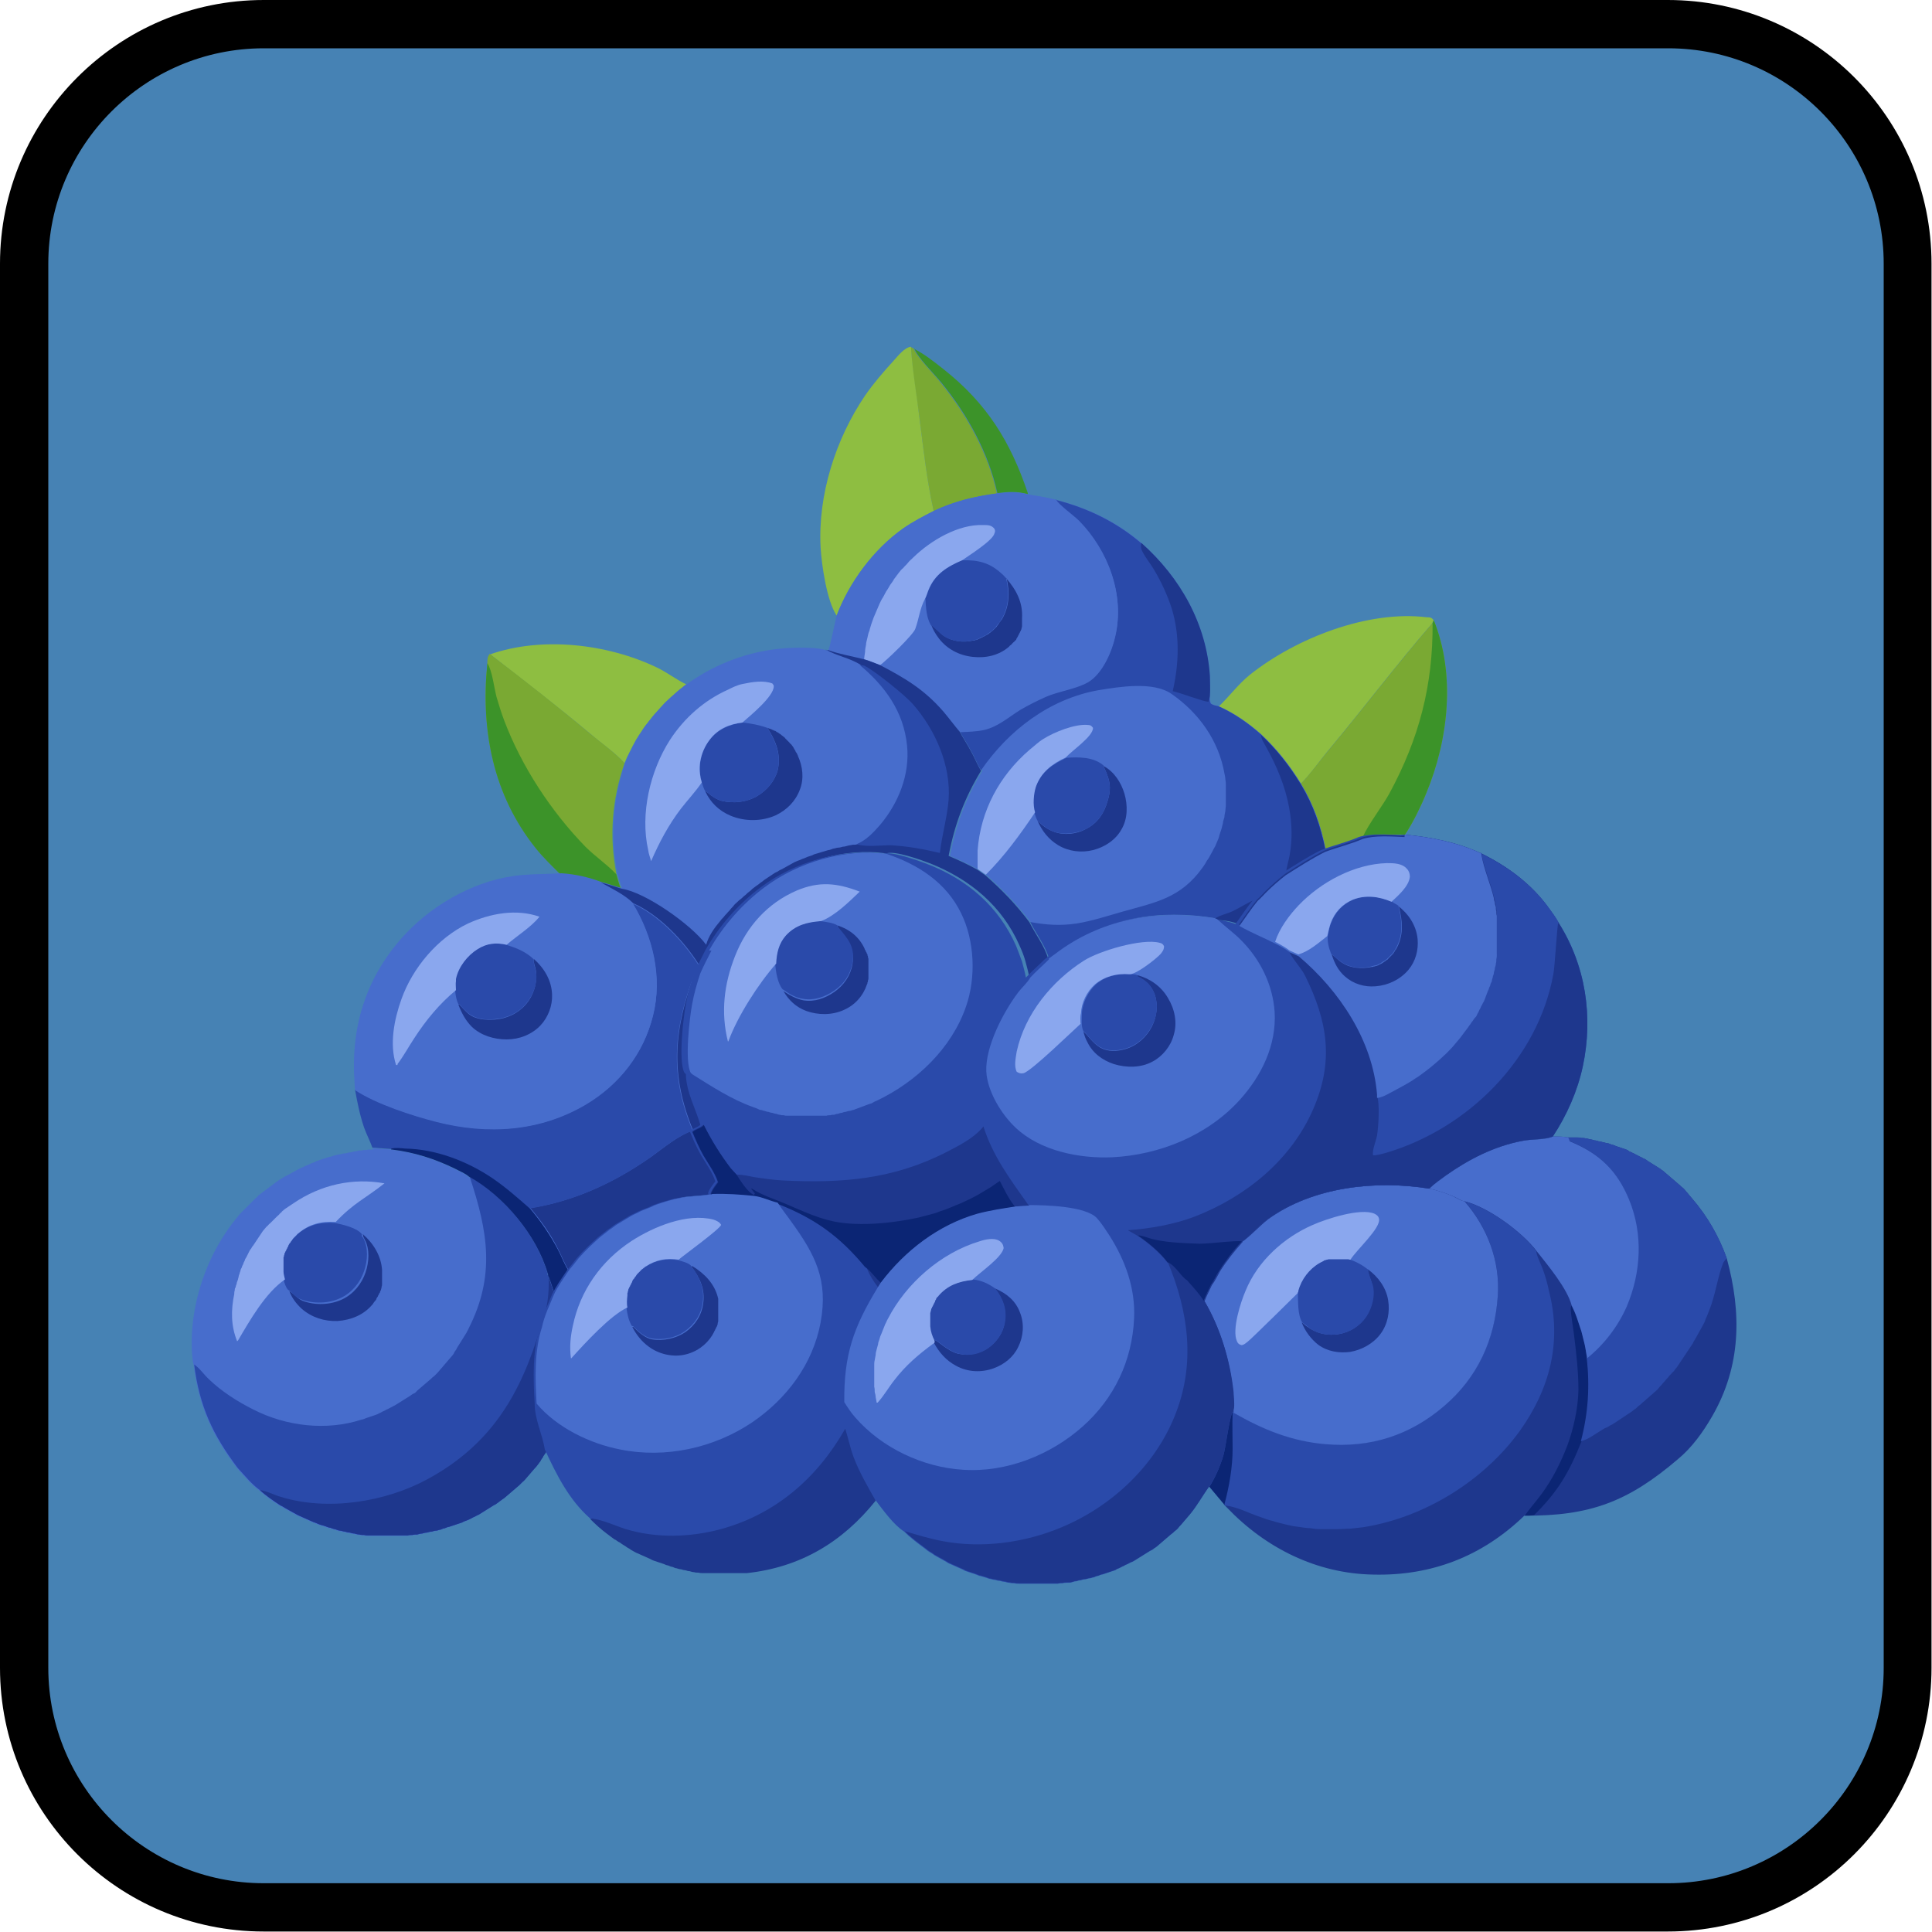 <?xml version="1.0" encoding="UTF-8"?>
<svg id="_Слой_1" data-name="Слой 1" xmlns="http://www.w3.org/2000/svg" viewBox="0 0 40 40">
  <defs>
    <style>
      .cls-1 {
        fill: #0b2574;
      }

      .cls-2 {
        fill: #3c9329;
      }

      .cls-3 {
        fill: #8aa7ee;
      }

      .cls-4 {
        fill: #1e378d;
      }

      .cls-5 {
        fill: #2a4aaa;
      }

      .cls-6 {
        fill: #4682b4;
      }

      .cls-7 {
        fill: #7aa933;
      }

      .cls-8 {
        fill: #476dcc;
      }

      .cls-9 {
        fill: #8ebe41;
      }
    </style>
  </defs>
  <g>
    <rect class="cls-6" x=".5" y=".5" width="39" height="39" rx="4.96" ry="4.96"/>
    <path d="M34.54,1c2.46,0,4.46,2,4.46,4.46v29.07c0,2.46-2,4.46-4.46,4.46H5.46c-2.46,0-4.46-2-4.46-4.46V5.46C1,3,3,1,5.46,1h29.07m0-1H5.46C2.45,0,0,2.45,0,5.46v29.07c0,3.02,2.45,5.46,5.46,5.46h29.07c3.02,0,5.46-2.45,5.46-5.46V5.46c0-3.02-2.45-5.46-5.46-5.46h0Z"/>
  </g>
  <g>
    <path class="cls-2" d="M18.92,7.22c.22,.11,.42,.27,.61,.42,.9,.71,1.39,1.5,1.75,2.57v.02c-.21-.06-.41-.05-.63-.02-.18-.83-.62-1.63-1.16-2.29-.13-.16-.51-.54-.56-.71Z"/>
    <path class="cls-7" d="M18.85,7.18l.07,.04c.05,.16,.44,.55,.56,.71,.54,.66,.98,1.46,1.16,2.29-.46,.06-.89,.16-1.31,.36-.14-.62-.21-1.26-.29-1.9-.07-.5-.16-1-.18-1.5Z"/>
    <path class="cls-9" d="M10.14,13.55c1.08-.38,2.44-.22,3.46,.27,.21,.1,.4,.25,.61,.35-.04,.03-.07,.05-.1,.08-.03,.03-.07,.05-.1,.08-.03,.03-.07,.06-.1,.09-.03,.03-.06,.06-.1,.09s-.06,.06-.09,.09c-.03,.03-.06,.06-.09,.1-.03,.03-.06,.07-.09,.1-.03,.03-.06,.07-.08,.1-.03,.03-.05,.07-.08,.1-.03,.04-.05,.07-.08,.11-.02,.04-.05,.07-.07,.11-.02,.04-.05,.07-.07,.11-.02,.04-.04,.08-.06,.11-.02,.04-.04,.08-.06,.12-.02,.04-.04,.08-.06,.12-.02,.04-.03,.08-.05,.12-.2-.22-.47-.4-.7-.6-.68-.57-1.39-1.11-2.09-1.66Z"/>
    <path class="cls-9" d="M25.23,14.63c.23-.22,.41-.47,.66-.67,.95-.75,2.43-1.33,3.65-1.18,.06,0,.1,0,.14,.06l-.03,.07c-.73,.84-1.4,1.73-2.11,2.58-.21,.25-.39,.52-.62,.75-.24-.39-.49-.72-.83-1.03-.26-.23-.56-.44-.88-.58Z"/>
    <path class="cls-9" d="M17.32,12.74c-.2-.29-.31-1.05-.33-1.4-.06-1.09,.31-2.25,.92-3.15,.18-.26,.38-.49,.59-.72,.09-.1,.23-.28,.36-.29,.03,.5,.12,1,.18,1.5,.08,.63,.15,1.27,.29,1.9-.22,.11-.43,.22-.63,.36-.61,.43-1.12,1.11-1.38,1.81Z"/>
    <path class="cls-7" d="M29.68,12.83c.46,1.13,.31,2.48-.15,3.59-.06,.15-.13,.3-.2,.44-.07,.14-.15,.28-.24,.42-.27,0-.61-.03-.87,.04-.25,.1-.52,.16-.78,.27-.09-.49-.25-.93-.51-1.36,.22-.23,.41-.5,.62-.75,.71-.85,1.38-1.74,2.11-2.58l.03-.07Z"/>
    <path class="cls-2" d="M29.68,12.83c.46,1.13,.31,2.48-.15,3.59-.06,.15-.13,.3-.2,.44-.07,.14-.15,.28-.24,.42-.27,0-.61-.03-.87,.04,.1-.24,.41-.64,.55-.9,.61-1.13,.9-2.23,.89-3.52l.03-.07Z"/>
    <path class="cls-7" d="M10.09,13.73c0-.06,0-.14,.05-.19,.71,.54,1.41,1.09,2.09,1.66,.23,.19,.5,.38,.7,.6-.26,.75-.32,1.51-.17,2.29,.03,.11,.06,.22,.1,.32-.15-.04-.29-.09-.43-.13-.28-.11-.53-.16-.82-.18-.18-.18-.36-.35-.52-.55-.88-1.1-1.14-2.44-1-3.82Z"/>
    <path class="cls-2" d="M10.09,13.73c.1,.15,.14,.51,.19,.7,.05,.17,.1,.33,.16,.49,.36,.95,.97,1.88,1.68,2.61,.2,.2,.44,.36,.64,.57,.03,.11,.06,.22,.1,.32-.15-.04-.29-.09-.43-.13-.28-.11-.53-.16-.82-.18-.18-.18-.36-.35-.52-.55-.88-1.1-1.14-2.44-1-3.82Z"/>
    <path class="cls-8" d="M7.7,23.77l.4,.03c.47,.06,.89,.19,1.31,.4,.09,.05,.21,.09,.28,.16,.72,.39,1.4,1.21,1.63,2,0,.02,0,.03,.01,.05,.06,.13,.09,.29,.15,.4-.1,.22-.2,.45-.25,.68-.16,.5-.14,1.07-.11,1.58,0,.33,.16,.63,.21,.95-.02,.03-.03,.05-.05,.08-.02,.03-.04,.05-.05,.08-.02,.03-.04,.05-.05,.08-.02,.03-.04,.05-.06,.08s-.04,.05-.06,.07c-.02,.02-.04,.05-.06,.07-.02,.02-.04,.05-.06,.07-.02,.02-.04,.05-.06,.07-.02,.02-.04,.05-.07,.07-.02,.02-.04,.04-.07,.07-.02,.02-.05,.04-.07,.06-.02,.02-.05,.04-.07,.06-.02,.02-.05,.04-.07,.06-.02,.02-.05,.04-.07,.06s-.05,.04-.08,.06c-.03,.02-.05,.04-.08,.06-.03,.02-.05,.04-.08,.05-.03,.02-.05,.03-.08,.05-.03,.02-.05,.03-.08,.05-.03,.02-.05,.03-.08,.05-.03,.02-.05,.03-.08,.05-.03,.01-.06,.03-.08,.04-.03,.01-.06,.03-.08,.04s-.06,.03-.09,.04c-.03,.01-.06,.02-.09,.04-.03,.01-.06,.02-.09,.03-.03,.01-.06,.02-.09,.03-.03,.01-.06,.02-.09,.03-.03,0-.06,.02-.09,.03-.03,0-.06,.02-.09,.03-.03,0-.06,.02-.09,.02-.03,0-.06,.01-.09,.02-.03,0-.07,.01-.1,.02-.03,0-.07,.01-.1,.02-.03,0-.07,.01-.1,.02-.03,0-.07,0-.1,.01-.03,0-.07,0-.1,.01-.03,0-.07,0-.1,0-.03,0-.07,0-.1,0-.03,0-.07,0-.1,0-.03,0-.07,0-.1,0-.03,0-.07,0-.1,0-.03,0-.07,0-.1,0-.03,0-.07,0-.1,0-.03,0-.07,0-.1,0-.03,0-.07,0-.1-.01-.03,0-.07,0-.1-.01-.03,0-.07-.01-.1-.02-.03,0-.07-.01-.1-.02-.03,0-.07-.01-.1-.02-.03,0-.07-.02-.1-.02-.03,0-.07-.02-.1-.03-.03,0-.07-.02-.1-.03-.03,0-.07-.02-.1-.03-.03-.01-.06-.02-.1-.03-.03-.01-.06-.02-.1-.04-.03-.01-.06-.02-.1-.04-.03-.01-.06-.03-.09-.04-.03-.01-.06-.03-.09-.04-.03-.01-.06-.03-.09-.04-.03-.02-.06-.03-.09-.05-.03-.02-.06-.03-.09-.05-.03-.02-.06-.03-.09-.05-.03-.02-.06-.04-.09-.05-.15-.1-.3-.2-.43-.32-.17-.12-.32-.31-.46-.46-.52-.69-.79-1.28-.9-2.14-.02-.05-.02-.12-.03-.18-.08-1.02,.29-2.12,.95-2.9,.02-.03,.04-.05,.07-.08,.02-.02,.05-.05,.07-.07,.02-.02,.05-.05,.07-.07,.02-.02,.05-.05,.07-.07,.02-.02,.05-.05,.07-.07,.02-.02,.05-.04,.07-.07,.03-.02,.05-.04,.08-.06,.03-.02,.05-.04,.08-.06,.03-.02,.05-.04,.08-.06,.03-.02,.05-.04,.08-.06,.03-.02,.05-.04,.08-.06,.03-.02,.06-.04,.08-.05,.03-.02,.06-.04,.09-.05,.03-.02,.06-.03,.09-.05,.03-.02,.06-.03,.09-.05,.03-.02,.06-.03,.09-.05,.03-.01,.06-.03,.09-.04,.03-.01,.06-.03,.09-.04,.03-.01,.06-.03,.09-.04,.03-.01,.06-.02,.09-.04,.03-.01,.06-.02,.09-.03,.03-.01,.06-.02,.09-.03s.06-.02,.1-.03c.03,0,.06-.02,.1-.03,.03,0,.06-.02,.1-.02,.03,0,.06-.02,.1-.02,.03,0,.07-.01,.1-.02,.03,0,.07-.01,.1-.02,.03,0,.07-.01,.1-.02,.03,0,.07,0,.1-.01,.03,0,.07,0,.1-.01,.03,0,.07,0,.1,0Z"/>
    <path class="cls-4" d="M7.51,25.55c.22,.19,.38,.45,.4,.74,0,.02,0,.03,0,.05,0,.02,0,.03,0,.05,0,.02,0,.03,0,.05,0,.02,0,.03,0,.05,0,.02,0,.03,0,.05,0,.02,0,.03,0,.05,0,.02,0,.03-.01,.05,0,.02,0,.03-.01,.05,0,.02-.01,.03-.02,.05,0,.02-.01,.03-.02,.04,0,.01-.01,.03-.02,.04,0,.01-.01,.03-.02,.04s-.02,.03-.02,.04c0,.01-.02,.03-.03,.04s-.02,.03-.03,.04c0,.01-.02,.03-.03,.04-.18,.21-.44,.31-.71,.33-.27,.01-.53-.07-.74-.25-.11-.1-.21-.23-.26-.37,.1,.06,.16,.15,.27,.2,.26,.1,.58,.09,.83-.03,.23-.11,.4-.32,.48-.56,.07-.21,.09-.48-.02-.68-.01-.02-.02-.04-.03-.06,0,0,0-.01,0-.02Z"/>
    <path class="cls-5" d="M5.88,26.51c-.02-.05-.03-.1-.03-.16,0-.05,0-.11,0-.16,0-.02,0-.03,0-.05,0-.02,0-.03,0-.05,0-.02,0-.03,0-.04,0-.01,0-.03,.01-.04,0-.01,0-.03,.01-.04,0-.01,0-.03,.02-.04,0-.01,.01-.03,.02-.04,0-.01,.01-.03,.02-.04,0-.01,.01-.03,.02-.04,0-.01,.02-.03,.02-.04,0-.01,.02-.03,.03-.04,0-.01,.02-.02,.03-.04,0-.01,.02-.02,.03-.04,.01-.01,.02-.02,.03-.03,.01-.01,.02-.02,.03-.03,.01-.01,.02-.02,.03-.03,.23-.2,.48-.26,.78-.24,.16,.03,.46,.1,.56,.23,0,0,0,.01,0,.02,0,.03,.01,.04,.03,.06,.11,.21,.09,.47,.02,.68-.08,.24-.25,.45-.48,.56-.25,.12-.57,.13-.83,.03-.12-.04-.17-.14-.27-.2-.05-.06-.07-.14-.09-.21Z"/>
    <path class="cls-3" d="M4.91,27.77c-.13-.32-.13-.64-.06-.98,0-.02,0-.05,.01-.07,0-.02,0-.05,.02-.07,0-.02,.01-.05,.02-.07,0-.02,.01-.05,.02-.07s.01-.05,.02-.07c0-.02,.01-.05,.02-.07,0-.02,.02-.05,.02-.07,0-.02,.02-.04,.03-.07,0-.02,.02-.04,.03-.07,0-.02,.02-.04,.03-.07,0-.02,.02-.04,.03-.06,.01-.02,.02-.04,.03-.06,.01-.02,.02-.04,.03-.06,.01-.02,.02-.04,.04-.06,.01-.02,.02-.04,.04-.06,.01-.02,.03-.04,.04-.06,.01-.02,.03-.04,.04-.06,.01-.02,.03-.04,.04-.06,.01-.02,.03-.04,.04-.06,.01-.02,.03-.04,.04-.06,.02-.02,.03-.04,.05-.06,.02-.02,.03-.04,.05-.05,.02-.02,.03-.04,.05-.05,.02-.02,.03-.03,.05-.05s.03-.03,.05-.05c.02-.02,.03-.03,.05-.05,.02-.02,.04-.03,.05-.05,.02-.02,.04-.03,.05-.05,.02-.02,.04-.03,.06-.05,.02-.01,.04-.03,.06-.04,.02-.01,.04-.03,.06-.04,.02-.01,.04-.03,.06-.04,.56-.38,1.22-.53,1.88-.41-.39,.31-.63,.4-1.01,.8-.29-.02-.55,.04-.78,.24-.01,0-.02,.02-.03,.03-.01,.01-.02,.02-.03,.03-.01,.01-.02,.02-.03,.03-.01,.01-.02,.02-.03,.04,0,.01-.02,.02-.03,.04,0,.01-.02,.03-.03,.04,0,.01-.02,.03-.02,.04,0,.01-.01,.03-.02,.04,0,.01-.01,.03-.02,.04,0,.01-.01,.03-.02,.04,0,.01-.01,.03-.02,.04,0,.01,0,.03-.01,.04,0,.01,0,.03-.01,.04,0,.01,0,.03,0,.04,0,.02,0,.03,0,.05,0,.02,0,.03,0,.05,0,.05,0,.11,0,.16,0,.05,.02,.11,.03,.16-.4,.27-.73,.85-.97,1.26Z"/>
    <path class="cls-5" d="M9.7,24.35c.72,.39,1.4,1.21,1.63,2,0,.02,0,.03,.01,.05,.06,.13,.09,.29,.15,.4-.1,.22-.2,.45-.25,.68-.16,.5-.14,1.07-.11,1.58,0,.33,.16,.63,.21,.95-.02,.03-.03,.05-.05,.08-.02,.03-.04,.05-.05,.08-.02,.03-.04,.05-.05,.08-.02,.03-.04,.05-.06,.08s-.04,.05-.06,.07c-.02,.02-.04,.05-.06,.07-.02,.02-.04,.05-.06,.07-.02,.02-.04,.05-.06,.07-.02,.02-.04,.05-.07,.07-.02,.02-.04,.04-.07,.07-.02,.02-.05,.04-.07,.06-.02,.02-.05,.04-.07,.06-.02,.02-.05,.04-.07,.06-.02,.02-.05,.04-.07,.06s-.05,.04-.08,.06c-.03,.02-.05,.04-.08,.06-.03,.02-.05,.04-.08,.05-.03,.02-.05,.03-.08,.05-.03,.02-.05,.03-.08,.05-.03,.02-.05,.03-.08,.05-.03,.02-.05,.03-.08,.05-.03,.01-.06,.03-.08,.04-.03,.01-.06,.03-.08,.04s-.06,.03-.09,.04c-.03,.01-.06,.02-.09,.04-.03,.01-.06,.02-.09,.03-.03,.01-.06,.02-.09,.03-.03,.01-.06,.02-.09,.03-.03,0-.06,.02-.09,.03-.03,0-.06,.02-.09,.03-.03,0-.06,.02-.09,.02-.03,0-.06,.01-.09,.02-.03,0-.07,.01-.1,.02-.03,0-.07,.01-.1,.02-.03,0-.07,.01-.1,.02-.03,0-.07,0-.1,.01-.03,0-.07,0-.1,.01-.03,0-.07,0-.1,0-.03,0-.07,0-.1,0-.03,0-.07,0-.1,0-.03,0-.07,0-.1,0-.03,0-.07,0-.1,0-.03,0-.07,0-.1,0-.03,0-.07,0-.1,0-.03,0-.07,0-.1,0-.03,0-.07,0-.1-.01-.03,0-.07,0-.1-.01-.03,0-.07-.01-.1-.02-.03,0-.07-.01-.1-.02-.03,0-.07-.01-.1-.02-.03,0-.07-.02-.1-.02-.03,0-.07-.02-.1-.03-.03,0-.07-.02-.1-.03-.03,0-.07-.02-.1-.03-.03-.01-.06-.02-.1-.03-.03-.01-.06-.02-.1-.04-.03-.01-.06-.02-.1-.04-.03-.01-.06-.03-.09-.04-.03-.01-.06-.03-.09-.04-.03-.01-.06-.03-.09-.04-.03-.02-.06-.03-.09-.05-.03-.02-.06-.03-.09-.05-.03-.02-.06-.03-.09-.05-.03-.02-.06-.04-.09-.05-.15-.1-.3-.2-.43-.32-.17-.12-.32-.31-.46-.46-.52-.69-.79-1.28-.9-2.14,.11,.07,.21,.22,.31,.31,.26,.25,.59,.46,.91,.62,.68,.35,1.52,.45,2.25,.21,.03,0,.06-.02,.09-.03,.03-.01,.06-.02,.09-.03,.03-.01,.06-.02,.09-.03,.03-.01,.06-.02,.09-.04,.03-.01,.06-.03,.08-.04,.03-.01,.06-.03,.08-.04,.03-.01,.06-.03,.08-.04,.03-.01,.05-.03,.08-.04,.03-.02,.05-.03,.08-.05,.03-.02,.05-.03,.08-.05,.03-.02,.05-.03,.08-.05,.03-.02,.05-.03,.08-.05,.03-.02,.05-.04,.08-.05s.05-.04,.07-.06c.02-.02,.05-.04,.07-.06,.02-.02,.05-.04,.07-.06,.02-.02,.05-.04,.07-.06,.02-.02,.05-.04,.07-.06,.02-.02,.04-.04,.07-.06,.02-.02,.04-.04,.07-.07,.02-.02,.04-.05,.06-.07,.02-.02,.04-.05,.06-.07,.02-.02,.04-.05,.06-.07,.02-.02,.04-.05,.06-.07s.04-.05,.06-.07c.02-.02,.04-.05,.05-.08,.02-.03,.04-.05,.05-.08,.02-.03,.03-.05,.05-.08,.02-.03,.03-.05,.05-.08,.02-.03,.03-.05,.05-.08,.02-.03,.03-.05,.05-.08,.01-.03,.03-.05,.04-.08,.56-1.1,.4-2.01,.03-3.13Z"/>
    <path class="cls-4" d="M11.34,26.4c.06,.13,.09,.29,.15,.4-.1,.22-.2,.45-.25,.68-.16,.5-.14,1.07-.11,1.58,0,.33,.16,.63,.21,.95-.02,.03-.03,.05-.05,.08-.02,.03-.04,.05-.05,.08-.02,.03-.04,.05-.05,.08-.02,.03-.04,.05-.06,.08s-.04,.05-.06,.07c-.02,.02-.04,.05-.06,.07-.02,.02-.04,.05-.06,.07-.02,.02-.04,.05-.06,.07-.02,.02-.04,.05-.07,.07-.02,.02-.04,.04-.07,.07-.02,.02-.05,.04-.07,.06-.02,.02-.05,.04-.07,.06-.02,.02-.05,.04-.07,.06-.02,.02-.05,.04-.07,.06s-.05,.04-.08,.06c-.03,.02-.05,.04-.08,.06-.03,.02-.05,.04-.08,.05-.03,.02-.05,.03-.08,.05-.03,.02-.05,.03-.08,.05-.03,.02-.05,.03-.08,.05-.03,.02-.05,.03-.08,.05-.03,.01-.06,.03-.08,.04-.03,.01-.06,.03-.08,.04s-.06,.03-.09,.04c-.03,.01-.06,.02-.09,.04-.03,.01-.06,.02-.09,.03-.03,.01-.06,.02-.09,.03-.03,.01-.06,.02-.09,.03-.03,0-.06,.02-.09,.03-.03,0-.06,.02-.09,.03-.03,0-.06,.02-.09,.02-.03,0-.06,.01-.09,.02-.03,0-.07,.01-.1,.02-.03,0-.07,.01-.1,.02-.03,0-.07,.01-.1,.02-.03,0-.07,0-.1,.01-.03,0-.07,0-.1,.01-.03,0-.07,0-.1,0-.03,0-.07,0-.1,0-.03,0-.07,0-.1,0-.03,0-.07,0-.1,0-.03,0-.07,0-.1,0-.03,0-.07,0-.1,0-.03,0-.07,0-.1,0-.03,0-.07,0-.1,0-.03,0-.07,0-.1-.01-.03,0-.07,0-.1-.01-.03,0-.07-.01-.1-.02-.03,0-.07-.01-.1-.02-.03,0-.07-.01-.1-.02-.03,0-.07-.02-.1-.02-.03,0-.07-.02-.1-.03-.03,0-.07-.02-.1-.03-.03,0-.07-.02-.1-.03-.03-.01-.06-.02-.1-.03-.03-.01-.06-.02-.1-.04-.03-.01-.06-.02-.1-.04-.03-.01-.06-.03-.09-.04-.03-.01-.06-.03-.09-.04-.03-.01-.06-.03-.09-.04-.03-.02-.06-.03-.09-.05-.03-.02-.06-.03-.09-.05-.03-.02-.06-.03-.09-.05-.03-.02-.06-.04-.09-.05-.15-.1-.3-.2-.43-.32,.15,.02,.29,.1,.43,.14,.97,.3,2.17,.11,3.05-.37,1.32-.72,1.93-1.77,2.34-3.17,.14-.35,.17-.67,.16-1.04Z"/>
    <path class="cls-8" d="M20.65,10.22c.22-.03,.42-.04,.64,.02,.19,.03,.39,.06,.58,.11,.66,.17,1.24,.45,1.76,.89,.81,.72,1.35,1.68,1.42,2.76,0,.13,.01,.27,0,.4,0,.06,0,.12,.03,.17,.05,.03,.1,.04,.15,.05,.32,.14,.62,.35,.88,.58,.33,.31,.59,.64,.83,1.03,.26,.43,.41,.87,.51,1.36-.28,.14-.55,.31-.81,.48-.14,.11-.28,.24-.41,.36-.06,.05-.11,.12-.17,.17-.14,.17-.25,.35-.38,.52-.14-.06-.31-.09-.46-.09l-.05-.02c-1.14-.19-2.26-.02-3.21,.67-.08,.06-.15,.11-.23,.17-.07-.26-.27-.52-.39-.76-.28-.36-.56-.66-.9-.96l-.17-.12c-.2-.11-.4-.21-.6-.29,.12-.64,.33-1.2,.67-1.76-.08-.14-.14-.29-.22-.43-.07-.13-.15-.25-.22-.38-.12-.14-.22-.28-.34-.42-.39-.45-.79-.69-1.31-.96-.11-.04-.22-.09-.33-.12-.23-.07-.53-.11-.74-.2,.04-.08,.13-.55,.17-.71,.27-.7,.77-1.38,1.38-1.81,.2-.14,.42-.25,.63-.36,.42-.2,.85-.3,1.31-.36Z"/>
    <path class="cls-4" d="M22.85,15.86c.22,.12,.36,.34,.43,.57,.07,.24,.07,.52-.06,.74-.12,.22-.35,.37-.59,.43-.24,.06-.5,.03-.72-.1-.2-.12-.34-.3-.43-.51,.1,.1,.2,.18,.34,.23,.21,.08,.46,.05,.65-.05,.21-.1,.35-.27,.43-.49,.12-.34,.1-.49-.05-.81,0,0,0-.01,0-.02Z"/>
    <path class="cls-5" d="M22.07,15.69c.27-.02,.57-.02,.78,.16,0,0,0,.01,0,.02,.15,.32,.17,.47,.05,.81-.08,.22-.22,.39-.43,.49-.2,.09-.45,.12-.65,.05-.14-.05-.23-.13-.34-.23-.03-.05-.04-.1-.06-.15-.05-.16-.03-.39,.02-.54,.11-.31,.34-.47,.62-.6Z"/>
    <path class="cls-3" d="M20.24,18.01c0-.13,0-.27,0-.4,.06-.82,.45-1.55,1.08-2.09,.09-.07,.18-.16,.28-.22,.22-.14,.66-.32,.93-.29,.05,0,.07,.02,.1,.06,0,.18-.44,.47-.56,.61-.28,.13-.51,.3-.62,.6-.05,.15-.07,.38-.02,.54-.31,.46-.63,.9-1.02,1.29l-.17-.12Z"/>
    <path class="cls-5" d="M21.86,10.35c.66,.17,1.24,.45,1.76,.89,.81,.72,1.35,1.68,1.42,2.76,0,.13,.01,.27,0,.4,0,.06,0,.12,.03,.17,.05,.03,.1,.04,.15,.05,.32,.14,.62,.35,.88,.58,.33,.31,.59,.64,.83,1.03,.26,.43,.41,.87,.51,1.36-.28,.14-.55,.31-.81,.48-.14,.11-.28,.24-.41,.36-.06,.05-.11,.12-.17,.17-.14,.17-.25,.35-.38,.52-.14-.06-.31-.09-.46-.09l-.05-.02c-1.14-.19-2.26-.02-3.21,.67-.08,.06-.15,.11-.23,.17-.07-.26-.27-.52-.39-.76,.33,.06,.63,.08,.96,.03,.31-.05,.62-.15,.93-.24,.71-.2,1.22-.28,1.68-.92,.02-.03,.05-.07,.07-.11,.02-.04,.05-.07,.07-.11,.02-.04,.04-.07,.06-.11,.02-.04,.04-.08,.06-.11,.02-.04,.03-.08,.05-.12,.02-.04,.03-.08,.04-.12s.03-.08,.04-.12c.01-.04,.02-.08,.03-.12,0-.04,.02-.08,.03-.12,0-.04,.01-.08,.02-.13,0-.04,.01-.08,.01-.13s0-.08,0-.13c0-.04,0-.08,0-.13,0-.04,0-.08,0-.13,0-.04,0-.08-.01-.13,0-.04-.01-.08-.02-.13-.12-.68-.53-1.25-1.09-1.64-.38-.27-1.09-.15-1.52-.08-1.01,.18-1.86,.83-2.43,1.66-.08-.14-.14-.29-.22-.43-.07-.13-.15-.25-.22-.38,.17,0,.35,0,.52-.05,.28-.07,.49-.26,.73-.41,.17-.1,.35-.19,.53-.27,.27-.11,.63-.15,.87-.3,.3-.17,.5-.63,.57-.95,.2-.85-.15-1.77-.75-2.38-.1-.1-.43-.34-.47-.43,0,0,0-.01,0-.02Z"/>
    <path class="cls-4" d="M25.15,19.02c.1-.07,.25-.1,.36-.15,.15-.07,.3-.17,.46-.24,.03-.01,.05-.01,.07-.01-.14,.17-.25,.35-.38,.52-.14-.06-.31-.09-.46-.09l-.05-.02Z"/>
    <path class="cls-4" d="M26.1,15.21c.33,.31,.59,.64,.83,1.03,.26,.43,.41,.87,.51,1.36-.28,.14-.55,.31-.81,.48,0-.12,.05-.25,.07-.37,.06-.34,.05-.65-.01-.99-.08-.44-.26-.87-.48-1.26-.04-.08-.1-.15-.1-.25Z"/>
    <path class="cls-4" d="M23.63,11.24c.81,.72,1.35,1.68,1.42,2.76,0,.13,.01,.27,0,.4,0,.04-.02,.09-.03,.13-.13-.01-.56-.18-.74-.22,.13-.57,.15-1.15-.02-1.71-.09-.28-.22-.56-.37-.81-.07-.12-.21-.29-.26-.42-.01-.04-.01-.08,0-.12Z"/>
    <path class="cls-8" d="M20.65,10.22c.22-.03,.42-.04,.64,.02,.19,.03,.39,.06,.58,.11,0,0,0,.01,0,.02,.05,.09,.38,.33,.47,.43,.6,.61,.95,1.53,.75,2.38-.07,.32-.27,.78-.57,.95-.25,.14-.6,.18-.87,.3-.18,.08-.36,.17-.53,.27-.24,.15-.45,.34-.73,.41-.17,.04-.34,.04-.52,.05-.12-.14-.22-.28-.34-.42-.39-.45-.79-.69-1.31-.96-.11-.04-.22-.09-.33-.12-.23-.07-.53-.11-.74-.2,.04-.08,.13-.55,.17-.71,.27-.7,.77-1.38,1.38-1.81,.2-.14,.42-.25,.63-.36,.42-.2,.85-.3,1.31-.36Z"/>
    <path class="cls-4" d="M20.83,11.97c.21,.24,.35,.5,.33,.83,0,.01,0,.03,0,.04,0,.01,0,.03,0,.04,0,.01,0,.03,0,.04,0,.01,0,.03,0,.04,0,.01,0,.03-.01,.04,0,.01,0,.03-.01,.04,0,.01-.01,.03-.02,.04,0,.01-.01,.03-.02,.04,0,.01-.01,.03-.02,.04,0,.01-.01,.02-.02,.04,0,.01-.02,.02-.02,.04,0,.01-.02,.02-.03,.03,0,.01-.02,.02-.03,.03s-.02,.02-.03,.03c0,.01-.02,.02-.03,.03-.01,0-.02,.02-.03,.03-.21,.18-.48,.24-.75,.21-.28-.03-.53-.16-.7-.38-.07-.09-.12-.18-.16-.28,.1,.06,.17,.16,.27,.23,.17,.11,.4,.14,.6,.09,.02,0,.03,0,.05-.01,.02,0,.03,0,.04-.01s.03-.01,.04-.02c.01,0,.03-.01,.04-.02,.01,0,.03-.01,.04-.02,.01,0,.03-.01,.04-.02,.01,0,.03-.02,.04-.02,.01,0,.03-.02,.04-.03,.01,0,.03-.02,.04-.03,.01,0,.02-.02,.04-.03,.01-.01,.02-.02,.03-.03,.01-.01,.02-.02,.03-.03,.01-.01,.02-.02,.03-.04,.01-.01,.02-.02,.03-.04,0-.01,.02-.03,.03-.04,0-.01,.02-.03,.03-.04,.16-.27,.17-.57,.1-.86Z"/>
    <path class="cls-5" d="M19.92,11.6c.33-.01,.57,.05,.81,.27,.04,.03,.07,.07,.1,.1,.07,.3,.06,.6-.1,.86,0,.01-.02,.03-.03,.04,0,.01-.02,.03-.03,.04,0,.01-.02,.02-.03,.04-.01,.01-.02,.02-.03,.04-.01,.01-.02,.02-.03,.03-.01,.01-.02,.02-.03,.03-.01,.01-.02,.02-.04,.03-.01,0-.02,.02-.04,.03-.01,0-.03,.02-.04,.03-.01,0-.03,.02-.04,.02-.01,0-.03,.02-.04,.02-.01,0-.03,.01-.04,.02-.01,0-.03,.01-.04,.02-.01,0-.03,.01-.04,.02s-.03,0-.04,.01c-.02,0-.03,0-.05,.01-.2,.05-.43,.02-.6-.09-.1-.07-.17-.16-.27-.23-.09-.16-.1-.36-.11-.55,.02-.06,.04-.12,.07-.18,.13-.33,.39-.48,.7-.62Z"/>
    <path class="cls-3" d="M17.89,13.65s.01-.1,.02-.15c0-.05,.01-.1,.02-.15,0-.05,.02-.1,.03-.15,.01-.05,.02-.1,.04-.14,.01-.05,.03-.1,.04-.14,.02-.05,.03-.09,.05-.14,.02-.05,.04-.09,.06-.14,.02-.05,.04-.09,.06-.14,.02-.04,.04-.09,.07-.13,.02-.04,.05-.09,.07-.13,.03-.04,.05-.08,.08-.13,.03-.04,.06-.08,.08-.12,.03-.04,.06-.08,.09-.12,.03-.04,.06-.08,.1-.11,.03-.04,.07-.07,.1-.11,.03-.04,.07-.07,.11-.11,.36-.35,.93-.69,1.45-.67,.09,0,.17,0,.23,.08,.01,.03,.02,.05,0,.09-.03,.15-.53,.46-.67,.56-.31,.13-.57,.29-.7,.62-.02,.06-.04,.12-.07,.18-.11,.21-.12,.4-.2,.62-.04,.12-.61,.67-.74,.76-.11-.04-.22-.09-.33-.12Z"/>
    <path class="cls-8" d="M14.21,14.17c.13-.09,.27-.18,.41-.26,.6-.33,1.25-.5,1.93-.5,.18,0,.38,0,.55,.05h.05c.21,.08,.51,.13,.74,.19,.11,.03,.22,.08,.33,.12,.52,.27,.92,.51,1.31,.96,.12,.14,.22,.28,.34,.42,.07,.13,.15,.25,.22,.38,.08,.14,.14,.29,.22,.43-.34,.56-.55,1.12-.67,1.76,.21,.09,.41,.18,.6,.29l.17,.12c.34,.3,.63,.6,.9,.96,.12,.24,.32,.5,.39,.76-.13,.12-.27,.24-.39,.38-.02-.11-.05-.22-.08-.33-.03-.11-.07-.21-.12-.32-.36-.82-1.02-1.37-1.84-1.7-.18-.07-.76-.28-.92-.21-.86-.13-1.84,.17-2.53,.69-.46,.34-.87,.82-1.15,1.31-.08,.15-.16,.31-.23,.47-.07,.21-.13,.42-.17,.64-.05,.26-.16,1.18-.03,1.42,0,.02,.02,.02,.03,.03,.01,.38,.19,.7,.3,1.05-.07,.06-.16,.08-.22,.13,.07,.17,.14,.33,.23,.49,.1,.17,.24,.36,.3,.55-.04,.05-.16,.19-.15,.25h.02s-.02,.02-.02,.02c-.21,.05-.44,.03-.65,.08-.06,.01-.11,.03-.17,.04-.06,.02-.11,.03-.17,.05-.06,.02-.11,.04-.17,.06-.05,.02-.11,.04-.16,.07-.05,.02-.11,.05-.16,.07-.05,.03-.1,.05-.16,.08-.05,.03-.1,.06-.15,.09-.05,.03-.1,.06-.15,.09-.05,.03-.1,.07-.14,.1-.05,.03-.09,.07-.14,.11-.05,.04-.09,.07-.13,.11s-.09,.08-.13,.12c-.04,.04-.08,.08-.12,.12-.04,.04-.08,.09-.12,.13-.04,.04-.08,.09-.11,.14-.04,.05-.07,.09-.11,.14-.1,.15-.21,.31-.29,.47-.06-.12-.09-.28-.15-.4,0-.02,0-.03-.01-.05-.23-.79-.91-1.6-1.63-2-.08-.07-.19-.11-.28-.16-.43-.21-.84-.34-1.31-.4l-.4-.03c-.05-.14-.12-.27-.17-.41-.09-.26-.14-.52-.19-.79,0-.06-.01-.11-.01-.17-.08-1.1,.22-2.11,.96-2.95,.57-.65,1.43-1.16,2.3-1.29,.34-.05,.68-.04,1.02-.06,.29,.02,.55,.08,.82,.18,.15,.04,.29,.09,.43,.13-.04-.11-.07-.21-.1-.32-.15-.78-.09-1.55,.17-2.29,.02-.04,.03-.08,.05-.12,.02-.04,.04-.08,.06-.12,.02-.04,.04-.08,.06-.12,.02-.04,.04-.08,.06-.11,.02-.04,.04-.08,.07-.11,.02-.04,.05-.07,.07-.11,.02-.04,.05-.07,.08-.11,.03-.04,.05-.07,.08-.1,.03-.03,.05-.07,.08-.1,.03-.03,.06-.07,.09-.1,.03-.03,.06-.06,.09-.1,.03-.03,.06-.06,.09-.09s.06-.06,.1-.09c.03-.03,.07-.06,.1-.09,.03-.03,.07-.06,.1-.08,.03-.03,.07-.05,.1-.08Z"/>
    <path class="cls-4" d="M15.89,15.07s.03,.01,.05,.02c.02,0,.03,.01,.05,.02,.02,0,.03,.02,.05,.02,.02,0,.03,.02,.05,.03,.02,0,.03,.02,.05,.03,.02,.01,.03,.02,.04,.03,.01,.01,.03,.02,.04,.03,.01,.01,.03,.02,.04,.04,.01,.01,.03,.03,.04,.04,.01,.01,.03,.03,.04,.04,.01,.01,.02,.03,.04,.04,.01,.01,.02,.03,.03,.04,.01,.01,.02,.03,.03,.05,.01,.02,.02,.03,.03,.05,0,.02,.02,.03,.03,.05,0,.02,.02,.03,.02,.05,.1,.22,.13,.47,.04,.7-.09,.24-.27,.42-.5,.53-.29,.13-.64,.13-.93,.01-.24-.1-.42-.27-.53-.51,.02,0,.03,.02,.05,.03,.08,.07,.18,.14,.29,.17,.24,.06,.52,.03,.74-.1,.2-.12,.36-.31,.42-.53,.08-.33-.04-.61-.21-.88Z"/>
    <path class="cls-5" d="M15.38,14.96c.18,.02,.34,.05,.51,.11,.16,.27,.29,.55,.21,.88-.06,.22-.22,.41-.42,.53-.22,.13-.49,.16-.74,.1-.11-.03-.21-.1-.29-.17-.01-.01-.03-.03-.05-.03-.03-.05-.05-.12-.07-.18-.01-.04-.02-.09-.03-.13-.04-.26,.03-.54,.19-.75,.17-.22,.41-.32,.68-.36Z"/>
    <path class="cls-3" d="M13.48,17.83c-.02-.08-.05-.15-.06-.23-.17-.75,.04-1.64,.45-2.28,.3-.46,.71-.82,1.2-1.04,.1-.05,.2-.1,.31-.12,.19-.04,.42-.08,.61-.01,.02,.03,.03,.03,.03,.06,0,.21-.49,.61-.65,.75-.27,.03-.51,.13-.68,.36-.16,.21-.24,.49-.19,.75,0,.04,.02,.09,.03,.13-.13,.19-.29,.36-.43,.54-.26,.34-.45,.7-.62,1.09Z"/>
    <path class="cls-4" d="M17.1,13.46h.05c.21,.08,.51,.13,.74,.19,.11,.03,.22,.08,.33,.12,.52,.27,.92,.51,1.31,.96,.12,.14,.22,.28,.34,.42,.07,.13,.15,.25,.22,.38,.08,.14,.14,.29,.22,.43-.34,.56-.55,1.12-.67,1.76,.21,.09,.41,.18,.6,.29l.17,.12c.34,.3,.63,.6,.9,.96,.12,.24,.32,.5,.39,.76-.13,.12-.27,.24-.39,.38-.02-.11-.05-.22-.08-.33-.03-.11-.07-.21-.12-.32-.36-.82-1.02-1.37-1.84-1.7-.18-.07-.76-.28-.92-.21-.86-.13-1.84,.17-2.53,.69-.46,.34-.87,.82-1.15,1.31-.08,.15-.16,.31-.23,.47-.07,.21-.13,.42-.17,.64-.05,.26-.16,1.18-.03,1.42,0,.02,.02,.02,.03,.03,.01,.38,.19,.7,.3,1.05-.07,.06-.16,.08-.22,.13,.07,.17,.14,.33,.23,.49,.1,.17,.24,.36,.3,.55-.04,.05-.16,.19-.15,.25h.02s-.02,.02-.02,.02c-.21,.05-.44,.03-.65,.08-.06,.01-.11,.03-.17,.04-.06,.02-.11,.03-.17,.05-.06,.02-.11,.04-.17,.06-.05,.02-.11,.04-.16,.07-.05,.02-.11,.05-.16,.07-.05,.03-.1,.05-.16,.08-.05,.03-.1,.06-.15,.09-.05,.03-.1,.06-.15,.09-.05,.03-.1,.07-.14,.1-.05,.03-.09,.07-.14,.11-.05,.04-.09,.07-.13,.11s-.09,.08-.13,.12c-.04,.04-.08,.08-.12,.12-.04,.04-.08,.09-.12,.13-.04,.04-.08,.09-.11,.14-.04,.05-.07,.09-.11,.14-.1-.14-.16-.32-.24-.47-.15-.3-.35-.58-.57-.84,.91-.14,1.74-.53,2.5-1.06,.28-.2,.54-.43,.87-.55-.48-1.15-.4-2.1,.04-3.25,.03-.06,.05-.12,.08-.18-.31-.49-.82-1.03-1.36-1.27-.18-.18-.44-.3-.67-.43,.15,.04,.29,.09,.43,.13,.49,.07,1.45,.75,1.75,1.16,.05-.18,.17-.35,.29-.49,.02-.03,.04-.05,.07-.08,.02-.03,.04-.05,.07-.08,.02-.03,.05-.05,.07-.08,.02-.03,.05-.05,.07-.08,.02-.03,.05-.05,.07-.07,.02-.02,.05-.05,.08-.07s.05-.05,.08-.07c.03-.02,.05-.05,.08-.07,.03-.02,.05-.04,.08-.07,.03-.02,.05-.04,.08-.06,.03-.02,.06-.04,.08-.06,.03-.02,.06-.04,.08-.06,.03-.02,.06-.04,.09-.06,.03-.02,.06-.04,.09-.06,.03-.02,.06-.04,.09-.05,.03-.02,.06-.04,.09-.05,.03-.02,.06-.03,.09-.05,.03-.02,.06-.03,.09-.05,.03-.02,.06-.03,.09-.05,.03-.01,.06-.03,.1-.04,.03-.01,.06-.03,.1-.04,.03-.01,.06-.03,.1-.04,.03-.01,.07-.02,.1-.04,.03-.01,.07-.02,.1-.03,.03-.01,.07-.02,.1-.03,.03-.01,.07-.02,.1-.03,.03,0,.07-.02,.1-.03,.03,0,.07-.02,.1-.02,.03,0,.07-.01,.1-.02,.03,0,.07-.01,.1-.02s.07-.01,.1-.02c.03,0,.07,0,.1-.01,.2-.08,.35-.24,.49-.4,.38-.45,.62-1.04,.56-1.64-.07-.71-.46-1.24-.99-1.68-.22-.14-.49-.18-.71-.31Z"/>
    <path class="cls-5" d="M17.8,13.77s.08,0,.11,.02c.2,.1,.84,.61,1,.8,.46,.53,.78,1.26,.73,1.97-.03,.37-.14,.73-.18,1.1-.34-.08-.66-.14-1.02-.16-.22,0-.49,.04-.71-.02,.2-.08,.35-.24,.49-.4,.38-.45,.62-1.04,.56-1.64-.07-.71-.46-1.24-.99-1.68Z"/>
    <path class="cls-5" d="M13.1,18.71c.54,.24,1.05,.78,1.36,1.27-.02,.06-.04,.13-.08,.18-.44,1.15-.52,2.1-.04,3.25-.33,.12-.59,.35-.87,.55-.75,.53-1.58,.91-2.5,1.06,.22,.26,.41,.54,.57,.84,.08,.15,.14,.33,.24,.47-.1,.15-.21,.31-.29,.47-.06-.12-.09-.28-.15-.4,0-.02,0-.03-.01-.05-.23-.79-.91-1.6-1.63-2-.08-.07-.19-.11-.28-.16-.43-.21-.84-.34-1.31-.4l-.4-.03c-.05-.14-.12-.27-.17-.41-.09-.26-.14-.52-.19-.79,.44,.29,1.18,.53,1.69,.66,1.05,.27,2.14,.21,3.09-.36,.7-.42,1.2-1.05,1.39-1.84,.2-.79,0-1.63-.42-2.32Z"/>
    <path class="cls-1" d="M8.1,23.8v-.02c.09-.02,.19-.01,.29,0,.63,.01,1.28,.26,1.8,.61,.28,.19,.54,.42,.79,.64,.22,.26,.41,.54,.57,.84,.08,.15,.14,.33,.24,.47-.1,.15-.21,.31-.29,.47-.06-.12-.09-.28-.15-.4,0-.02,0-.03-.01-.05-.23-.79-.91-1.6-1.63-2-.08-.07-.19-.11-.28-.16-.43-.21-.84-.34-1.31-.4Z"/>
    <path class="cls-8" d="M11.61,18.1c.29,.02,.55,.08,.82,.18,.22,.12,.49,.25,.67,.43,.41,.69,.62,1.52,.42,2.32-.2,.79-.7,1.43-1.39,1.84-.95,.56-2.03,.63-3.09,.36-.51-.13-1.25-.37-1.69-.66,0-.06-.01-.11-.01-.17-.08-1.1,.22-2.11,.96-2.95,.57-.65,1.43-1.16,2.3-1.29,.34-.05,.68-.04,1.02-.06Z"/>
    <path class="cls-4" d="M11.06,19.86c.21,.19,.36,.44,.37,.73,.01,.23-.08,.47-.24,.64-.18,.19-.44,.29-.7,.29-.26,0-.53-.08-.72-.26-.13-.13-.21-.28-.28-.46,.03,0,.02,0,.04,.02,.06,.06,.11,.12,.17,.17,.15,.12,.35,.13,.54,.12,.26-.02,.49-.13,.66-.33,.14-.17,.22-.41,.2-.63,0-.09-.04-.17-.05-.25,0,0,0-.02,0-.03Z"/>
    <path class="cls-5" d="M9.43,20.31s0-.03,0-.04c.05-.25,.23-.49,.45-.62,.19-.12,.38-.14,.6-.09,.22,.07,.4,.14,.57,.3,0,0,0,.02,0,.03,0,.09,.04,.17,.05,.25,.03,.22-.06,.46-.2,.63-.16,.2-.4,.31-.66,.33-.18,.02-.39,0-.54-.12-.06-.05-.12-.11-.17-.17-.02-.02-.01-.01-.04-.02-.07-.15-.07-.31-.07-.48Z"/>
    <path class="cls-3" d="M8.2,22.05c-.14-.43-.04-.94,.11-1.36,.23-.65,.75-1.27,1.38-1.57,.46-.21,1-.31,1.48-.14-.18,.22-.46,.39-.68,.58-.22-.05-.41-.03-.6,.09-.21,.13-.4,.37-.45,.62,0,.02,0,.02,0,.04-.01,.06,0,.13,0,.19-.34,.28-.62,.62-.86,.99-.12,.18-.22,.37-.35,.54v.02Z"/>
    <path class="cls-4" d="M29.59,24.61c.1-.1,.23-.19,.34-.27,.48-.34,1-.61,1.59-.72,.19-.04,.45-.01,.63-.09,.11,0,.22,0,.32,.02,.03,0,.06,0,.09,0,.03,0,.06,0,.09,0,.03,0,.06,0,.09,.01,.03,0,.06,0,.09,.01,.03,0,.06,.01,.09,.02,.03,0,.06,.01,.09,.02,.03,0,.06,.01,.09,.02,.03,0,.06,.01,.09,.02,.03,0,.06,.02,.09,.02,.03,0,.06,.02,.09,.03,.03,0,.06,.02,.09,.03,.03,.01,.06,.02,.09,.03,.03,.01,.06,.02,.09,.03,.03,.01,.06,.02,.08,.04s.06,.02,.08,.04c.03,.01,.06,.03,.08,.04,.03,.01,.05,.03,.08,.04,.03,.01,.05,.03,.08,.04,.03,.01,.05,.03,.08,.05,.03,.02,.05,.03,.08,.05,.03,.02,.05,.03,.08,.05,.03,.02,.05,.03,.08,.05,.03,.02,.05,.04,.07,.05,.02,.02,.05,.04,.07,.06,.02,.02,.05,.04,.07,.06,.02,.02,.05,.04,.07,.06,.02,.02,.05,.04,.07,.06,.02,.02,.05,.04,.07,.06,.02,.02,.04,.04,.07,.06,.02,.02,.04,.04,.06,.07,.02,.02,.04,.04,.06,.07,.02,.02,.04,.05,.06,.07,.32,.37,.56,.79,.72,1.24,.31,1.13,.3,2.23-.3,3.27-.19,.33-.42,.65-.71,.89-1.03,.88-1.82,1.18-3.18,1.17-.87,.84-1.92,1.25-3.13,1.22-1.17-.02-2.23-.55-3.03-1.39-.02-.02-.03-.03-.05-.05l-.02-.03-.31-.37c.12-.19,.22-.42,.29-.65,.05-.17,.13-.85,.2-.91,0,0,0-.01,0-.02,.03-.11,0-.27,0-.38-.07-.65-.27-1.31-.6-1.88,.04-.11,.1-.22,.15-.33,.06-.08,.12-.2,.17-.29,.14-.22,.3-.42,.47-.61,.16-.11,.36-.33,.54-.47,.93-.67,2.23-.81,3.34-.63Z"/>
    <path class="cls-1" d="M31.57,31.38c.1-.15,.23-.29,.34-.44,.23-.31,.4-.65,.54-1.01,.13-.36,.22-.76,.23-1.15,0-.4-.05-.81-.1-1.21-.02-.15-.05-.31-.06-.46,0-.03,0-.05,.02-.08,.04,.09,.08,.18,.11,.26,.03,.09,.06,.18,.09,.27,.03,.09,.05,.18,.07,.28,.02,.09,.04,.19,.05,.28,.07,.59,.03,1.16-.12,1.73-.25,.63-.49,1.04-.98,1.52-.06,.01-.14,.01-.2,.01Z"/>
    <path class="cls-5" d="M32.47,23.55s.06,0,.09,0c.03,0,.06,0,.09,0,.03,0,.06,0,.09,.01,.03,0,.06,0,.09,.01,.03,0,.06,.01,.09,.02,.03,0,.06,.01,.09,.02,.03,0,.06,.01,.09,.02,.03,0,.06,.01,.09,.02,.03,0,.06,.02,.09,.02,.03,0,.06,.02,.09,.03,.03,0,.06,.02,.09,.03,.03,.01,.06,.02,.09,.03,.03,.01,.06,.02,.09,.03,.03,.01,.06,.02,.08,.04s.06,.02,.08,.04c.03,.01,.06,.03,.08,.04,.03,.01,.05,.03,.08,.04,.03,.01,.05,.03,.08,.04,.03,.01,.05,.03,.08,.05,.03,.02,.05,.03,.08,.05,.03,.02,.05,.03,.08,.05,.03,.02,.05,.03,.08,.05,.03,.02,.05,.04,.07,.05,.02,.02,.05,.04,.07,.06,.02,.02,.05,.04,.07,.06,.02,.02,.05,.04,.07,.06,.02,.02,.05,.04,.07,.06,.02,.02,.05,.04,.07,.06,.02,.02,.04,.04,.07,.06,.02,.02,.04,.04,.06,.07,.02,.02,.04,.04,.06,.07,.02,.02,.04,.05,.06,.07,.32,.37,.56,.79,.72,1.24-.03,.03-.05,.06-.07,.09-.12,.29-.16,.67-.3,1.01-.01,.03-.03,.07-.04,.1-.01,.03-.03,.06-.04,.1-.01,.03-.03,.06-.05,.1-.02,.03-.03,.06-.05,.09-.02,.03-.03,.06-.05,.09-.02,.03-.03,.06-.05,.09-.02,.03-.04,.06-.05,.09-.02,.03-.04,.06-.06,.09-.02,.03-.04,.06-.06,.09-.02,.03-.04,.06-.06,.09-.02,.03-.04,.06-.06,.09-.02,.03-.04,.06-.06,.09-.02,.03-.04,.06-.06,.08-.02,.03-.04,.06-.07,.08-.02,.03-.05,.05-.07,.08-.02,.03-.05,.05-.07,.08-.02,.03-.05,.05-.07,.08-.02,.03-.05,.05-.07,.08-.02,.03-.05,.05-.07,.07-.03,.02-.05,.05-.08,.07-.03,.02-.05,.05-.08,.07-.03,.02-.05,.05-.08,.07-.03,.02-.05,.05-.08,.07-.03,.02-.05,.04-.08,.07-.03,.02-.06,.04-.08,.06-.03,.02-.06,.04-.09,.06-.03,.02-.06,.04-.09,.06s-.06,.04-.09,.06c-.03,.02-.06,.04-.09,.06-.03,.02-.06,.04-.09,.05-.03,.02-.06,.04-.09,.05s-.06,.03-.09,.05c-.14,.08-.27,.19-.43,.23,.15-.57,.19-1.14,.12-1.73,.35-.27,.65-.66,.82-1.07,.3-.7,.34-1.5,.05-2.21-.25-.62-.63-.96-1.23-1.21l-.03-.08Z"/>
    <path class="cls-8" d="M29.59,24.61c.1-.1,.23-.19,.34-.27,.48-.34,1-.61,1.59-.72,.19-.04,.45-.01,.63-.09,.11,0,.22,0,.32,.02l.03,.08c.61,.25,.98,.6,1.23,1.21,.29,.71,.25,1.5-.05,2.21-.18,.41-.47,.79-.82,1.07-.02-.09-.03-.19-.05-.28-.02-.09-.05-.19-.07-.28-.03-.09-.06-.18-.09-.27-.03-.09-.07-.18-.11-.26-.09-.35-.49-.83-.72-1.12-.3-.4-1.01-.92-1.5-1.04-.06,0-.17-.08-.23-.1-.16-.07-.32-.12-.49-.16Z"/>
    <path class="cls-5" d="M30.31,24.87c.49,.12,1.2,.63,1.5,1.04,0,0,0,.02,0,.02,.02,.11,.1,.25,.14,.37,.05,.14,.09,.28,.12,.43,.27,1.05,.02,2.02-.6,2.89-.75,1.04-1.98,1.8-3.25,2-.09,.01-.18,.02-.27,.03-.09,0-.18,.01-.27,.01-.09,0-.18,0-.27,0-.09,0-.18,0-.27-.02-.09,0-.18-.02-.27-.03-.09-.01-.18-.03-.26-.05s-.17-.04-.26-.07c-.09-.02-.17-.05-.25-.08-.25-.08-.47-.21-.73-.24l-.02-.03-.31-.37c.12-.19,.22-.42,.29-.65,.05-.17,.13-.85,.2-.91v.03c.61,.35,1.2,.59,1.91,.65,.94,.08,1.75-.18,2.46-.79,.69-.59,1.05-1.37,1.11-2.28,.05-.73-.22-1.41-.69-1.96Z"/>
    <path class="cls-1" d="M25.52,29.22v.03c-.01,.24,0,.5,0,.74,0,.39-.07,.78-.17,1.16l-.31-.37c.12-.19,.22-.42,.29-.65,.05-.17,.13-.85,.2-.91Z"/>
    <path class="cls-8" d="M25.72,25.71c.16-.11,.36-.33,.54-.47,.93-.67,2.23-.81,3.34-.63,.17,.04,.33,.09,.49,.16,.06,.03,.17,.1,.23,.1,.47,.54,.74,1.23,.69,1.96-.06,.91-.42,1.69-1.11,2.28-.71,.61-1.53,.87-2.46,.79-.7-.06-1.29-.3-1.9-.65v-.03s0-.01,0-.02c.03-.11,0-.27,0-.38-.07-.65-.27-1.31-.6-1.88,.04-.11,.1-.22,.15-.33,.06-.08,.12-.2,.17-.29,.14-.22,.3-.42,.47-.61Z"/>
    <path class="cls-4" d="M28.32,26.28c.21,.15,.38,.38,.42,.64,.04,.24-.01,.5-.16,.7-.15,.2-.39,.33-.63,.37-.23,.03-.47-.01-.66-.15-.15-.12-.27-.28-.34-.46,.04,.02,.08,.07,.12,.09,.19,.14,.42,.19,.65,.15,.23-.04,.43-.17,.56-.36,.12-.19,.19-.44,.13-.66-.02-.09-.07-.18-.09-.28,0-.01,0-.02,0-.03Z"/>
    <path class="cls-5" d="M26.87,26.75s0-.01,0-.02c.06-.24,.23-.46,.44-.58,.01,0,.02-.01,.04-.02,.01,0,.02-.01,.04-.02,.01,0,.03-.01,.04-.02,.01,0,.03,0,.04-.01,.01,0,.03,0,.04-.01,.01,0,.03,0,.04,0,.01,0,.03,0,.04,0,.01,0,.03,0,.04,0,.01,0,.03,0,.04,0,.01,0,.03,0,.04,0,.01,0,.03,0,.04,0,.01,0,.03,0,.04,0,.01,0,.03,0,.04,0,.01,0,.03,0,.04,0,.01,0,.03,0,.04,0,.01,0,.03,0,.04,.01,.13,.04,.27,.12,.38,.21,0,.01,0,.02,0,.03,.02,.1,.06,.19,.09,.28,.06,.22-.01,.48-.13,.66-.13,.19-.33,.32-.56,.36-.23,.04-.47,0-.65-.15-.04-.03-.08-.07-.12-.09-.1-.18-.08-.42-.09-.63Z"/>
    <path class="cls-3" d="M26.87,26.75s0,.01,0,.02c0,0-.96,.95-1.04,1.01-.04,.03-.07,.06-.12,.07-.05-.01-.08-.03-.1-.08-.11-.24,.08-.82,.18-1.05,.25-.61,.79-1.1,1.39-1.36,.27-.12,.99-.36,1.28-.23,.04,.02,.08,.05,.09,.1,.05,.19-.47,.65-.59,.85-.01,0-.03,0-.04-.01-.01,0-.03,0-.04,0-.01,0-.03,0-.04,0-.01,0-.03,0-.04,0-.01,0-.03,0-.04,0-.01,0-.03,0-.04,0-.01,0-.03,0-.04,0-.01,0-.03,0-.04,0-.01,0-.03,0-.04,0-.01,0-.03,0-.04,0-.01,0-.03,0-.04,0-.01,0-.03,0-.04,.01-.01,0-.03,0-.04,.01-.01,0-.03,0-.04,.02-.01,0-.02,.01-.04,.02-.01,0-.02,.01-.04,.02-.21,.12-.38,.34-.44,.58,0,0,0,.01,0,.02Z"/>
    <path class="cls-5" d="M29.08,17.28c.54,.05,1.1,.16,1.59,.39,.55,.27,1.05,.64,1.41,1.15,.06,.08,.13,.18,.18,.27,.57,.89,.73,1.96,.51,2.99-.11,.51-.33,1.01-.62,1.45-.18,.07-.44,.05-.63,.09-.58,.11-1.11,.38-1.59,.72-.11,.08-.24,.17-.34,.27-1.1-.18-2.41-.04-3.34,.63-.19,.13-.38,.36-.54,.47-.18,.19-.33,.39-.47,.61-.06,.09-.11,.21-.17,.29-.05,.11-.11,.22-.15,.33,.34,.57,.53,1.23,.6,1.88,.01,.11,.03,.27,0,.38,0,0,0,.01,0,.02-.07,.07-.15,.75-.2,.91-.06,.22-.16,.45-.29,.65-.14,.19-.25,.4-.41,.59-.02,.02-.04,.05-.06,.07-.02,.02-.04,.05-.06,.07-.02,.02-.04,.05-.06,.07-.02,.02-.04,.04-.06,.07-.02,.02-.04,.04-.07,.06-.02,.02-.04,.04-.07,.06-.02,.02-.05,.04-.07,.06s-.05,.04-.07,.06c-.02,.02-.05,.04-.07,.06-.02,.02-.05,.04-.07,.06-.02,.02-.05,.04-.07,.05-.02,.02-.05,.04-.08,.05-.03,.02-.05,.03-.08,.05-.03,.02-.05,.03-.08,.05-.03,.02-.05,.03-.08,.05-.03,.02-.05,.03-.08,.05-.03,.02-.05,.03-.08,.04-.03,.01-.05,.03-.08,.04-.03,.01-.06,.03-.08,.04-.03,.01-.06,.03-.08,.04-.03,.01-.06,.02-.08,.04-.03,.01-.06,.02-.09,.03-.03,.01-.06,.02-.09,.03-.03,.01-.06,.02-.09,.03-.03,0-.06,.02-.09,.03-.03,0-.06,.02-.09,.03-.03,0-.06,.02-.09,.02-.03,0-.06,.02-.09,.02-.03,0-.06,.01-.09,.02-.03,0-.06,.01-.09,.02-.03,0-.06,.01-.09,.02s-.06,.01-.09,.01c-.03,0-.07,0-.1,.01-.03,0-.07,0-.1,.01-.03,0-.07,0-.1,0-.03,0-.07,0-.1,0-.03,0-.07,0-.1,0-.03,0-.07,0-.1,0-.03,0-.07,0-.1,0-.03,0-.07,0-.1,0-.03,0-.07,0-.1,0-.03,0-.07,0-.1,0-.03,0-.07,0-.1-.01-.03,0-.07,0-.1-.01-.03,0-.07-.01-.1-.02-.03,0-.07-.01-.1-.02-.03,0-.07-.01-.1-.02-.03,0-.06-.01-.1-.02-.03,0-.06-.02-.1-.03s-.06-.02-.1-.03c-.03,0-.06-.02-.09-.03-.03-.01-.06-.02-.09-.03-.03-.01-.06-.02-.09-.03-.03-.01-.06-.02-.09-.04-.03-.01-.06-.03-.09-.04-.03-.01-.06-.03-.09-.04s-.06-.03-.09-.04c-.03-.01-.06-.03-.09-.05-.03-.02-.06-.03-.09-.05-.03-.02-.06-.03-.09-.05-.03-.02-.06-.03-.08-.05-.03-.02-.06-.04-.08-.05-.03-.02-.06-.04-.08-.06-.03-.02-.05-.04-.08-.06-.12-.09-.25-.19-.36-.3-.22-.14-.44-.45-.6-.66-.69,.86-1.56,1.38-2.67,1.5-.03,0-.06,0-.1,0-.03,0-.06,0-.1,0-.03,0-.06,0-.1,0-.03,0-.06,0-.1,0-.03,0-.06,0-.1,0-.03,0-.06,0-.1,0-.03,0-.06,0-.1,0-.03,0-.06,0-.1,0-.03,0-.06,0-.1,0-.03,0-.06,0-.1-.01-.03,0-.06,0-.09-.01-.03,0-.06-.01-.09-.02-.03,0-.06-.01-.09-.02-.03,0-.06-.01-.09-.02-.03,0-.06-.01-.09-.02-.03,0-.06-.02-.09-.03-.03,0-.06-.02-.09-.03-.03,0-.06-.02-.09-.03-.03-.01-.06-.02-.09-.03-.03-.01-.06-.02-.09-.03-.03-.01-.06-.02-.09-.04-.03-.01-.06-.03-.09-.04-.03-.01-.06-.03-.09-.04-.03-.01-.06-.03-.09-.04-.03-.01-.06-.03-.08-.04-.03-.02-.06-.03-.08-.05-.03-.02-.06-.03-.08-.05-.03-.02-.05-.03-.08-.05-.03-.02-.05-.04-.08-.05-.03-.02-.05-.04-.08-.05-.03-.02-.05-.04-.08-.06s-.05-.04-.08-.06c-.12-.09-.23-.19-.34-.3-.43-.38-.69-.9-.93-1.42-.05-.32-.21-.62-.21-.95-.03-.52-.05-1.08,.11-1.58,.05-.24,.16-.46,.25-.68,.08-.17,.19-.32,.29-.47,.03-.05,.07-.09,.11-.14,.04-.05,.07-.09,.11-.14,.04-.04,.08-.09,.12-.13,.04-.04,.08-.08,.12-.12,.04-.04,.09-.08,.13-.12s.09-.08,.13-.11c.05-.04,.09-.07,.14-.11,.05-.03,.1-.07,.14-.1,.05-.03,.1-.06,.15-.09,.05-.03,.1-.06,.15-.09,.05-.03,.1-.05,.16-.08,.05-.03,.11-.05,.16-.07,.05-.02,.11-.04,.16-.07,.05-.02,.11-.04,.17-.06,.06-.02,.11-.03,.17-.05,.06-.02,.11-.03,.17-.04,.21-.05,.44-.04,.65-.08h.02s-.02-.02-.02-.02c0-.06,.11-.2,.15-.25-.06-.19-.2-.38-.3-.55-.09-.16-.16-.32-.23-.49,.06-.06,.15-.07,.22-.13-.1-.35-.29-.67-.3-1.05-.01-.01-.02-.02-.03-.03-.13-.24-.02-1.16,.03-1.42,.04-.22,.1-.43,.17-.64,.07-.16,.15-.31,.23-.47,.28-.5,.69-.97,1.15-1.31,.69-.52,1.67-.81,2.53-.69,.16-.07,.74,.14,.92,.21,.83,.32,1.48,.88,1.84,1.7,.04,.1,.08,.21,.12,.32,.03,.11,.06,.22,.08,.33,.12-.13,.26-.25,.39-.38,.08-.06,.15-.11,.23-.17,.95-.68,2.07-.85,3.21-.67l.05,.02c.15,0,.32,.04,.46,.09,.13-.18,.24-.35,.38-.52,.06-.05,.12-.12,.17-.17,.13-.13,.27-.25,.41-.36,.27-.17,.53-.34,.81-.48,.26-.1,.53-.16,.78-.27,.26-.08,.6-.05,.87-.04Z"/>
    <path class="cls-4" d="M17.92,26.21c.13,.09,.21,.23,.33,.33l-.07,.11c-.1-.12-.2-.29-.25-.44Z"/>
    <path class="cls-4" d="M12.26,31.44c.23,.03,.48,.15,.7,.22,.63,.19,1.33,.17,1.96,0,1.14-.31,2-1.06,2.58-2.08,.06,.19,.1,.39,.17,.58,.12,.32,.29,.61,.46,.91-.69,.86-1.56,1.38-2.67,1.5-.03,0-.06,0-.1,0-.03,0-.06,0-.1,0-.03,0-.06,0-.1,0-.03,0-.06,0-.1,0-.03,0-.06,0-.1,0-.03,0-.06,0-.1,0-.03,0-.06,0-.1,0-.03,0-.06,0-.1,0-.03,0-.06,0-.1,0-.03,0-.06,0-.1-.01-.03,0-.06,0-.09-.01-.03,0-.06-.01-.09-.02-.03,0-.06-.01-.09-.02-.03,0-.06-.01-.09-.02-.03,0-.06-.01-.09-.02-.03,0-.06-.02-.09-.03-.03,0-.06-.02-.09-.03-.03,0-.06-.02-.09-.03-.03-.01-.06-.02-.09-.03-.03-.01-.06-.02-.09-.03-.03-.01-.06-.02-.09-.04-.03-.01-.06-.03-.09-.04-.03-.01-.06-.03-.09-.04-.03-.01-.06-.03-.09-.04-.03-.01-.06-.03-.08-.04-.03-.02-.06-.03-.08-.05-.03-.02-.06-.03-.08-.05-.03-.02-.05-.03-.08-.05-.03-.02-.05-.04-.08-.05-.03-.02-.05-.04-.08-.05-.03-.02-.05-.04-.08-.06s-.05-.04-.08-.06c-.12-.09-.23-.19-.34-.3Z"/>
    <path class="cls-4" d="M14.57,23.29c.16,.32,.34,.61,.56,.9l.12,.13s.02,0,.02,0c.11,0,.24,.03,.34,.05,.2,.03,.4,.06,.6,.07,1.22,.06,2.28-.02,3.39-.59,.25-.13,.53-.27,.72-.48,.01-.01,.03-.03,.04-.05,.2,.63,.56,1.1,.94,1.64l-.29,.02c-.26,.04-.53,.08-.79,.15-.8,.23-1.49,.76-1.99,1.42-.12-.1-.2-.24-.33-.33-.53-.64-1.05-1.01-1.82-1.31-.17-.04-.32-.12-.49-.14-.29-.03-.57-.05-.86-.04h-.02c0-.07,.11-.21,.15-.26-.06-.19-.2-.38-.3-.55-.09-.16-.16-.32-.23-.49,.06-.06,.15-.07,.22-.13Z"/>
    <path class="cls-1" d="M14.57,23.29c.16,.32,.34,.61,.56,.9l.12,.13c.08,.12,.22,.36,.36,.42l.02-.03s-.05-.06-.08-.1h0s.02,0,.02,0c.21,.14,.48,.22,.71,.32,.28,.12,.56,.25,.86,.33,.55,.15,1.31,.07,1.87-.05,.08-.02,.15-.04,.23-.06,.08-.02,.15-.04,.22-.07,.07-.02,.15-.05,.22-.08,.07-.03,.14-.06,.22-.09,.07-.03,.14-.07,.21-.1,.07-.04,.14-.07,.2-.11,.07-.04,.13-.08,.2-.12,.06-.04,.13-.09,.19-.13,.1,.19,.18,.37,.32,.54-.26,.04-.53,.08-.79,.15-.8,.23-1.49,.76-1.99,1.42-.12-.1-.2-.24-.33-.33-.53-.64-1.05-1.01-1.82-1.31-.17-.04-.32-.12-.49-.14-.29-.03-.57-.05-.86-.04h-.02c0-.07,.11-.21,.15-.26-.06-.19-.2-.38-.3-.55-.09-.16-.16-.32-.23-.49,.06-.06,.15-.07,.22-.13Z"/>
    <path class="cls-4" d="M24.18,26.13c.18,.08,.25,.28,.41,.38,.11,.13,.25,.27,.34,.42,.34,.57,.53,1.23,.6,1.88,.01,.11,.03,.27,0,.38,0,0,0,.01,0,.02-.07,.07-.15,.75-.2,.91-.06,.22-.16,.45-.29,.65-.14,.19-.25,.4-.41,.59-.02,.02-.04,.05-.06,.07-.02,.02-.04,.05-.06,.07-.02,.02-.04,.05-.06,.07-.02,.02-.04,.04-.06,.07-.02,.02-.04,.04-.07,.06-.02,.02-.04,.04-.07,.06-.02,.02-.05,.04-.07,.06s-.05,.04-.07,.06c-.02,.02-.05,.04-.07,.06-.02,.02-.05,.04-.07,.06-.02,.02-.05,.04-.07,.05-.02,.02-.05,.04-.08,.05-.03,.02-.05,.03-.08,.05-.03,.02-.05,.03-.08,.05-.03,.02-.05,.03-.08,.05-.03,.02-.05,.03-.08,.05-.03,.02-.05,.03-.08,.04-.03,.01-.05,.03-.08,.04-.03,.01-.06,.03-.08,.04-.03,.01-.06,.03-.08,.04-.03,.01-.06,.02-.08,.04-.03,.01-.06,.02-.09,.03-.03,.01-.06,.02-.09,.03-.03,.01-.06,.02-.09,.03-.03,0-.06,.02-.09,.03-.03,0-.06,.02-.09,.03-.03,0-.06,.02-.09,.02-.03,0-.06,.02-.09,.02-.03,0-.06,.01-.09,.02-.03,0-.06,.01-.09,.02-.03,0-.06,.01-.09,.02s-.06,.01-.09,.01c-.03,0-.07,0-.1,.01-.03,0-.07,0-.1,.01-.03,0-.07,0-.1,0-.03,0-.07,0-.1,0-.03,0-.07,0-.1,0-.03,0-.07,0-.1,0-.03,0-.07,0-.1,0-.03,0-.07,0-.1,0-.03,0-.07,0-.1,0-.03,0-.07,0-.1,0-.03,0-.07,0-.1-.01-.03,0-.07,0-.1-.01-.03,0-.07-.01-.1-.02-.03,0-.07-.01-.1-.02-.03,0-.07-.01-.1-.02-.03,0-.06-.01-.1-.02-.03,0-.06-.02-.1-.03s-.06-.02-.1-.03c-.03,0-.06-.02-.09-.03-.03-.01-.06-.02-.09-.03-.03-.01-.06-.02-.09-.03-.03-.01-.06-.02-.09-.04-.03-.01-.06-.03-.09-.04-.03-.01-.06-.03-.09-.04s-.06-.03-.09-.04c-.03-.01-.06-.03-.09-.05-.03-.02-.06-.03-.09-.05-.03-.02-.06-.03-.09-.05-.03-.02-.06-.03-.08-.05-.03-.02-.06-.04-.08-.05-.03-.02-.06-.04-.08-.06-.03-.02-.05-.04-.08-.06-.12-.09-.25-.19-.36-.3,.26,.08,.53,.16,.8,.21,.81,.15,1.69,.03,2.45-.29,1.03-.43,1.92-1.26,2.34-2.3,.44-1.08,.29-2.16-.15-3.21Z"/>
    <path class="cls-8" d="M21.71,19.85c.08-.06,.15-.11,.23-.17,.95-.68,2.07-.85,3.21-.67l.05,.02c.16,.15,.34,.28,.49,.43,.4,.4,.66,.92,.7,1.49,.04,.69-.27,1.32-.72,1.82-.67,.74-1.66,1.14-2.64,1.19-.68,.03-1.49-.13-2-.61-.3-.28-.59-.76-.61-1.17-.02-.51,.35-1.22,.65-1.62,.08-.11,.2-.21,.26-.32,.12-.13,.26-.25,.39-.38Z"/>
    <path class="cls-4" d="M23.55,20.19c.26,.07,.49,.23,.63,.47,.14,.23,.2,.51,.12,.77-.06,.23-.23,.44-.44,.55-.24,.13-.54,.13-.8,.05-.24-.08-.44-.23-.55-.46-.04-.07-.06-.14-.08-.21,.08,.05,.18,.23,.35,.33,.16,.09,.35,.08,.52,.03,.24-.07,.44-.25,.55-.47,.1-.2,.13-.44,.06-.65-.07-.19-.18-.3-.36-.38v-.02Z"/>
    <path class="cls-5" d="M22.4,20.98c.01-.22,.13-.45,.29-.6,.2-.17,.45-.23,.71-.21,.05,0,.11,0,.15,.02v.02c.18,.09,.29,.19,.36,.38,.07,.21,.05,.45-.06,.65-.11,.22-.31,.4-.55,.47-.17,.05-.36,.06-.52-.03-.18-.1-.27-.28-.35-.33-.05-.11-.03-.25-.03-.37Z"/>
    <path class="cls-3" d="M22.38,21.19c-.18,.16-1.03,.99-1.19,1.03-.06,.01-.09,0-.14-.03-.06-.12-.02-.29,0-.42,.17-.78,.73-1.46,1.39-1.88,.31-.2,1.21-.47,1.57-.37,.05,.01,.07,.03,.09,.07,0,.07-.03,.11-.07,.16-.1,.11-.49,.41-.63,.42,0,0-.01,0-.02,0-.25-.02-.51,.04-.71,.21-.17,.15-.28,.38-.29,.6-.02,.07-.01,.14-.01,.21Z"/>
    <path class="cls-8" d="M14.75,24.72c.29-.01,.57,.01,.86,.04,.17,.02,.32,.1,.49,.14h0c.09,.14,.19,.26,.28,.39,.5,.69,.77,1.21,.61,2.09-.16,.86-.7,1.58-1.42,2.07-.79,.53-1.79,.75-2.73,.56-.62-.12-1.31-.45-1.73-.95-.03-.52-.05-1.08,.11-1.58,.05-.24,.16-.46,.25-.68,.08-.17,.19-.32,.29-.47,.03-.05,.07-.09,.11-.14,.04-.05,.07-.09,.11-.14,.04-.04,.08-.09,.12-.13,.04-.04,.08-.08,.12-.12,.04-.04,.09-.08,.13-.12s.09-.08,.13-.11c.05-.04,.09-.07,.14-.11,.05-.03,.1-.07,.14-.1,.05-.03,.1-.06,.15-.09,.05-.03,.1-.06,.15-.09,.05-.03,.1-.05,.16-.08,.05-.03,.11-.05,.16-.07,.05-.02,.11-.04,.16-.07,.05-.02,.11-.04,.17-.06,.06-.02,.11-.03,.17-.05,.06-.02,.11-.03,.17-.04,.21-.05,.44-.04,.65-.08h.02Z"/>
    <path class="cls-4" d="M14.33,26.21c.26,.16,.47,.37,.54,.68,0,.02,0,.03,0,.05,0,.02,0,.03,0,.05,0,.02,0,.03,0,.05,0,.02,0,.03,0,.05,0,.02,0,.03,0,.05,0,.02,0,.03,0,.05,0,.02,0,.03,0,.05,0,.02,0,.03,0,.05,0,.02,0,.03,0,.05,0,.02,0,.03-.01,.05,0,.02,0,.03-.01,.05,0,.01-.01,.03-.02,.04,0,.01-.01,.03-.02,.04,0,.01-.01,.03-.02,.04,0,.01-.01,.03-.02,.04,0,.01-.02,.03-.02,.04-.13,.21-.34,.36-.59,.41-.25,.05-.53-.02-.73-.17-.14-.1-.26-.25-.34-.41,.04,.01,.02,0,.05,.03,.09,.09,.23,.21,.36,.23,.23,.04,.5-.02,.69-.15,.2-.14,.34-.35,.37-.6,.04-.29-.07-.52-.24-.75Z"/>
    <path class="cls-5" d="M12.98,27.08c0-.08,0-.17,0-.25,0-.02,0-.03,0-.05,0-.02,0-.03,.01-.04,0-.01,0-.03,.01-.04,0-.01,0-.03,.02-.04,0-.01,.01-.03,.02-.04,0-.01,.01-.03,.02-.04,0-.01,.01-.03,.02-.04,0-.01,.02-.03,.02-.04s.02-.03,.03-.04c0-.01,.02-.02,.03-.04,0-.01,.02-.02,.03-.04,.01-.01,.02-.02,.03-.03,.01-.01,.02-.02,.03-.03,.01-.01,.02-.02,.03-.03,.01,0,.02-.02,.04-.03,.01,0,.02-.02,.04-.03,.21-.14,.44-.18,.68-.14,.07,.02,.23,.06,.27,.12,.17,.23,.28,.46,.24,.75-.03,.25-.17,.46-.37,.6-.19,.14-.46,.19-.69,.15-.13-.02-.27-.14-.36-.23-.03-.03-.01-.02-.05-.03-.07-.12-.09-.24-.11-.37Z"/>
    <path class="cls-3" d="M11.82,28.12c-.03-.23-.01-.45,.04-.67,.15-.73,.59-1.35,1.22-1.76,.45-.29,1.14-.58,1.69-.44,.06,.02,.13,.05,.16,.11-.03,.09-.75,.61-.88,.72-.24-.04-.47,0-.68,.14-.01,0-.03,.02-.04,.03-.01,0-.02,.02-.04,.03-.01,0-.02,.02-.03,.03-.01,.01-.02,.02-.03,.03-.01,.01-.02,.02-.03,.03-.01,.01-.02,.02-.03,.04,0,.01-.02,.02-.03,.04,0,.01-.02,.03-.03,.04s-.02,.03-.02,.04c0,.01-.01,.03-.02,.04,0,.01-.01,.03-.02,.04,0,.01-.01,.03-.02,.04,0,.01-.01,.03-.02,.04,0,.01,0,.03-.01,.04,0,.01,0,.03-.01,.04,0,.02,0,.03,0,.05-.01,.08-.02,.17,0,.25-.35,.16-.88,.74-1.16,1.05Z"/>
    <path class="cls-8" d="M14.68,19.68c.28-.5,.69-.97,1.15-1.31,.69-.52,1.67-.81,2.53-.69,.65,.22,1.23,.59,1.54,1.23,.28,.57,.31,1.33,.1,1.93-.3,.87-1.03,1.56-1.85,1.95-.03,.01-.05,.02-.08,.04s-.05,.02-.08,.03c-.03,.01-.05,.02-.08,.03-.03,.01-.05,.02-.08,.03s-.05,.02-.08,.03-.05,.02-.08,.03c-.03,0-.05,.02-.08,.02-.03,0-.05,.01-.08,.02-.03,0-.05,.01-.08,.02-.03,0-.05,.01-.08,.02-.03,0-.05,.01-.08,.02-.03,0-.05,0-.08,.01-.03,0-.06,0-.08,.01-.03,0-.06,0-.08,0-.03,0-.06,0-.08,0-.03,0-.06,0-.08,0-.03,0-.06,0-.08,0-.03,0-.06,0-.08,0-.03,0-.06,0-.08,0-.03,0-.06,0-.08,0-.03,0-.06,0-.08,0-.03,0-.06,0-.08,0-.03,0-.06,0-.08,0-.03,0-.06,0-.08-.01-.03,0-.06,0-.08-.01-.03,0-.05-.01-.08-.02-.03,0-.05-.01-.08-.02-.03,0-.05-.01-.08-.02-.03,0-.05-.01-.08-.02-.03,0-.05-.02-.08-.02-.03,0-.05-.02-.08-.03s-.05-.02-.08-.03c-.45-.16-.86-.43-1.26-.68-.01-.01-.02-.02-.03-.03-.13-.24-.02-1.16,.03-1.42,.04-.22,.1-.43,.17-.64,.07-.16,.15-.31,.23-.47Z"/>
    <path class="cls-4" d="M17.34,19.16c.25,.08,.45,.24,.56,.48,0,.01,.01,.03,.02,.04,0,.01,.01,.03,.02,.04,0,.01,.01,.03,.02,.04,0,.01,0,.03,.01,.04,0,.01,0,.03,.01,.05,0,.02,0,.03,0,.05,0,.02,0,.03,0,.05,0,.02,0,.03,0,.05,0,.02,0,.03,0,.05,0,.02,0,.03,0,.05,0,.02,0,.03,0,.05,0,.02,0,.03,0,.05,0,.02,0,.03,0,.05,0,.02,0,.03-.01,.05,0,.02,0,.03-.01,.04,0,.01,0,.03-.01,.04-.08,.24-.25,.43-.48,.53-.24,.11-.53,.11-.78,.02-.21-.08-.36-.22-.47-.41,.12,.08,.26,.16,.41,.19,.23,.04,.45-.04,.64-.17,.2-.14,.34-.34,.38-.58,.05-.34-.12-.51-.3-.75v-.02Z"/>
    <path class="cls-5" d="M16.06,19.95c.01-.22,.06-.42,.2-.58,.19-.22,.45-.28,.73-.3,.11,.02,.25,.03,.35,.09v.02c.2,.24,.37,.41,.31,.75-.04,.24-.18,.45-.38,.58-.19,.13-.41,.21-.64,.17-.15-.02-.29-.1-.41-.19,0,0,0,0-.01,0-.11-.12-.15-.38-.16-.54Z"/>
    <path class="cls-3" d="M15.07,21.56c-.15-.6-.08-1.19,.15-1.77,.24-.61,.67-1.09,1.27-1.35,.47-.2,.84-.16,1.31,.02-.22,.21-.51,.5-.8,.61-.28,.02-.53,.08-.73,.3-.15,.17-.19,.37-.2,.58-.37,.42-.8,1.09-.99,1.61Z"/>
    <path class="cls-8" d="M21.31,24.95c.33,0,1.17,.02,1.4,.27,.1,.11,.18,.24,.26,.36,.33,.52,.54,1.1,.51,1.72-.04,.87-.41,1.65-1.06,2.23-.66,.59-1.58,.96-2.48,.9-.83-.05-1.68-.45-2.23-1.08-.09-.1-.16-.21-.23-.32-.01-.98,.19-1.55,.69-2.37l.07-.11c.5-.66,1.19-1.19,1.99-1.42,.26-.07,.53-.11,.79-.15l.29-.02Z"/>
    <path class="cls-4" d="M20.61,26.68c.23,.1,.42,.25,.51,.5,.09,.23,.07,.49-.04,.71-.1,.21-.29,.36-.51,.44-.25,.09-.53,.08-.77-.05-.21-.11-.36-.28-.47-.49v-.03s.01-.02,.01-.02c.07,.01,.28,.24,.51,.29,.21,.04,.41,0,.59-.11,.19-.13,.33-.32,.36-.55,.04-.27-.04-.48-.2-.69Z"/>
    <path class="cls-5" d="M20.13,26.49c.18,.01,.34,.09,.48,.19,.16,.21,.24,.42,.2,.69-.04,.22-.17,.42-.36,.55-.18,.12-.38,.16-.59,.11-.23-.05-.43-.27-.51-.29l-.02,.02c-.05-.09-.07-.19-.09-.3,0-.01,0-.03,0-.04,0-.01,0-.03,0-.04,0-.01,0-.03,0-.04,0-.01,0-.03,0-.04,0-.01,0-.03,0-.04s0-.03,0-.04c0-.01,0-.03,0-.04,0-.01,0-.03,.01-.04,0-.01,0-.03,.01-.04,0-.01,0-.03,.02-.04,0-.01,.01-.03,.02-.04,0-.01,.01-.03,.02-.04,0-.01,.01-.03,.02-.04s.02-.02,.02-.04c0-.01,.02-.02,.02-.04,0-.01,.02-.02,.03-.03,.19-.22,.42-.3,.7-.33Z"/>
    <path class="cls-3" d="M18.15,29.04s-.01-.07-.02-.11c0-.04-.01-.07-.02-.11,0-.04,0-.07-.01-.11,0-.04,0-.07,0-.11,0-.04,0-.07,0-.11,0-.04,0-.07,0-.11,0-.04,0-.07,0-.11,0-.04,0-.07,.01-.11s.01-.07,.02-.11c0-.04,.01-.07,.02-.11s.02-.07,.03-.11c0-.04,.02-.07,.03-.11,.01-.04,.02-.07,.04-.11,.01-.03,.03-.07,.04-.1,.01-.03,.03-.07,.04-.1,.02-.03,.03-.07,.05-.1,.38-.74,1.1-1.37,1.9-1.61,.12-.04,.3-.08,.41-.01,.06,.04,.08,.08,.09,.15-.04,.2-.49,.5-.65,.66-.28,.03-.51,.11-.7,.33,0,.01-.02,.02-.03,.03,0,.01-.02,.02-.02,.04,0,.01-.02,.02-.02,.04s-.01,.02-.02,.04c0,.01-.01,.03-.02,.04,0,.01-.01,.03-.02,.04,0,.01-.01,.03-.02,.04,0,.01,0,.03-.01,.04,0,.01,0,.03-.01,.04,0,.01,0,.03,0,.04,0,.01,0,.03,0,.04s0,.03,0,.04c0,.01,0,.03,0,.04,0,.01,0,.03,0,.04,0,.01,0,.03,0,.04,0,.01,0,.03,0,.04,.01,.11,.04,.2,.09,.3v.03s0,.02-.03,.03c-.3,.22-.57,.45-.8,.75-.12,.15-.22,.33-.35,.47Z"/>
    <path class="cls-4" d="M29.08,17.28c.54,.05,1.1,.16,1.59,.39,.55,.27,1.05,.64,1.41,1.15,.06,.08,.13,.18,.18,.27,.57,.89,.73,1.96,.51,2.99-.11,.51-.33,1.01-.62,1.45-.18,.07-.44,.05-.63,.09-.58,.11-1.11,.38-1.59,.72-.11,.08-.24,.17-.34,.27-1.1-.18-2.41-.04-3.34,.63-.19,.13-.38,.36-.54,.47-.18,.19-.33,.39-.47,.61-.06,.09-.11,.21-.17,.29-.05,.11-.11,.22-.15,.33-.09-.15-.23-.29-.34-.42-.15-.1-.23-.3-.41-.38-.15-.2-.4-.41-.61-.55-.07-.04-.14-.08-.21-.12,.45-.03,.96-.12,1.38-.28,1.06-.41,2-1.17,2.46-2.23,.43-.99,.3-1.81-.17-2.76-.07-.15-.29-.38-.32-.49,0,0,0-.01,0-.02-.09-.07-.2-.13-.3-.18-.25-.13-.51-.23-.75-.37,.13-.18,.24-.35,.38-.52,.06-.05,.12-.12,.17-.17,.13-.13,.27-.25,.41-.36,.27-.17,.53-.34,.81-.48,.26-.1,.53-.16,.78-.27,.26-.08,.6-.05,.87-.04Z"/>
    <path class="cls-1" d="M23.57,25.58s.02,0,.03,0c.11,.02,.22,.07,.33,.09,.29,.06,.62,.07,.91,.08,.22,0,.72-.07,.87-.05-.18,.19-.33,.39-.47,.61-.06,.09-.11,.21-.17,.29-.05,.11-.11,.22-.15,.33-.09-.15-.23-.29-.34-.42-.15-.1-.23-.3-.41-.38-.15-.2-.4-.41-.61-.55Z"/>
    <path class="cls-5" d="M30.68,17.68c.55,.27,1.05,.64,1.41,1.15,.06,.08,.13,.18,.18,.27,0,0,0,.01-.01,.02-.02,.03-.07,.91-.1,1.05-.32,1.76-1.77,3.2-3.47,3.7-.08,.02-.17,.05-.26,.05-.03-.09,.06-.3,.08-.41,.03-.18,.06-.67,0-.82h.02c.11-.01,.23-.08,.34-.14,.07-.04,.15-.08,.22-.12,.07-.04,.14-.09,.21-.13,.07-.05,.14-.09,.2-.14,.07-.05,.13-.1,.2-.16,.06-.05,.13-.11,.19-.17,.06-.06,.12-.12,.18-.18,.06-.06,.11-.12,.16-.19,.05-.06,.1-.13,.15-.2,.02-.02,.03-.05,.05-.07,.02-.02,.03-.05,.05-.07,.02-.02,.03-.05,.05-.07,.02-.02,.03-.05,.05-.07,.01-.03,.03-.05,.04-.08,.01-.03,.03-.05,.04-.08,.01-.03,.03-.05,.04-.08,.01-.03,.02-.05,.04-.08,.01-.03,.02-.05,.03-.08,.01-.03,.02-.05,.03-.08,.01-.03,.02-.05,.03-.08,0-.03,.02-.06,.03-.08,0-.03,.02-.06,.03-.08,0-.03,.02-.06,.02-.08,0-.03,.01-.06,.02-.08,0-.03,.01-.06,.02-.09,0-.03,.01-.06,.02-.09,0-.03,.01-.06,.01-.09,0-.03,0-.06,.01-.09,0-.03,0-.06,0-.09,0-.03,0-.06,0-.09,0-.03,0-.06,0-.09,0-.03,0-.06,0-.09,0-.03,0-.06,0-.09,0-.03,0-.06,0-.09,0-.03,0-.06,0-.09,0-.03,0-.06,0-.09,0-.03,0-.06,0-.09,0-.03,0-.06-.01-.09,0-.03,0-.06-.01-.09,0-.03-.01-.06-.02-.09,0-.03-.01-.06-.02-.09-.07-.3-.21-.6-.26-.91,0,0,0-.01,0-.02Z"/>
    <path class="cls-8" d="M29.08,17.28c.54,.05,1.1,.16,1.59,.39,0,0,0,.01,0,.02,.05,.3,.19,.61,.26,.91,0,.03,.01,.06,.02,.09,0,.03,.01,.06,.02,.09,0,.03,0,.06,.01,.09,0,.03,0,.06,.01,.09,0,.03,0,.06,0,.09,0,.03,0,.06,0,.09,0,.03,0,.06,0,.09,0,.03,0,.06,0,.09,0,.03,0,.06,0,.09,0,.03,0,.06,0,.09,0,.03,0,.06,0,.09,0,.03,0,.06,0,.09,0,.03,0,.06,0,.09,0,.03,0,.06-.01,.09,0,.03,0,.06-.01,.09,0,.03-.01,.06-.02,.09,0,.03-.01,.06-.02,.09,0,.03-.01,.06-.02,.08,0,.03-.02,.06-.02,.08,0,.03-.02,.06-.03,.08,0,.03-.02,.06-.03,.08,0,.03-.02,.05-.03,.08-.01,.03-.02,.05-.03,.08-.01,.03-.02,.05-.03,.08-.01,.03-.02,.05-.04,.08-.01,.03-.03,.05-.04,.08-.01,.03-.03,.05-.04,.08-.01,.03-.03,.05-.04,.08-.01,.03-.03,.05-.05,.07-.02,.02-.03,.05-.05,.07-.02,.02-.03,.05-.05,.07-.02,.02-.03,.05-.05,.07-.05,.07-.1,.13-.15,.2-.05,.06-.11,.13-.16,.19-.06,.06-.11,.12-.18,.18-.06,.06-.12,.11-.19,.17-.06,.05-.13,.11-.2,.16-.07,.05-.13,.1-.2,.14-.07,.05-.14,.09-.21,.13-.07,.04-.15,.08-.22,.12-.1,.05-.22,.13-.34,.15h-.02s0-.05,0-.07c-.09-1.12-.78-2.15-1.62-2.86l-.18-.08c-.09-.07-.2-.13-.3-.18-.25-.13-.51-.23-.75-.37,.13-.18,.24-.35,.38-.52,.06-.05,.12-.12,.17-.17,.13-.13,.27-.25,.41-.36,.27-.17,.53-.34,.81-.48,.26-.1,.53-.16,.78-.27,.26-.08,.6-.05,.87-.04Z"/>
    <path class="cls-4" d="M28.94,18.75c.22,.17,.38,.4,.41,.69,.02,.23-.04,.46-.19,.64-.17,.2-.42,.32-.68,.34-.23,.02-.46-.05-.63-.2-.15-.13-.22-.28-.28-.46,.08,.05,.14,.13,.23,.18,.17,.11,.41,.12,.6,.08,.01,0,.03,0,.04-.01,.01,0,.03,0,.04-.01,.01,0,.02,0,.04-.01,.01,0,.02-.01,.04-.02,.01,0,.02-.01,.04-.02,.01,0,.02-.01,.03-.02,.01,0,.02-.01,.03-.02,.01,0,.02-.01,.03-.02,.01,0,.02-.02,.03-.02,.01,0,.02-.02,.03-.03,0,0,.02-.02,.03-.03,0,0,.02-.02,.03-.03,0,0,.02-.02,.03-.03,0-.01,.02-.02,.02-.03,0-.01,.02-.02,.02-.03,0-.01,.01-.02,.02-.03,.17-.29,.14-.59,.06-.9Z"/>
    <path class="cls-5" d="M27.49,19.38c.02-.09,.03-.19,.07-.27,.08-.22,.24-.39,.45-.48,.27-.11,.55-.07,.81,.04,.04,.03,.09,.05,.13,.08,.08,.31,.11,.61-.06,.9,0,.01-.01,.02-.02,.03,0,.01-.01,.02-.02,.03,0,.01-.02,.02-.02,.03,0,.01-.02,.02-.03,.03,0,0-.02,.02-.03,.03,0,0-.02,.02-.03,.03,0,0-.02,.02-.03,.03-.01,0-.02,.02-.03,.02-.01,0-.02,.02-.03,.02-.01,0-.02,.01-.03,.02-.01,0-.02,.01-.03,.02-.01,0-.02,.01-.04,.02-.01,0-.02,.01-.04,.02-.01,0-.02,0-.04,.01-.01,0-.03,0-.04,.01-.01,0-.03,0-.04,.01-.19,.05-.43,.03-.6-.08-.08-.05-.15-.12-.23-.18-.05-.13-.08-.24-.07-.38Z"/>
    <path class="cls-3" d="M26.4,19.5c.09-.28,.29-.55,.49-.76,.46-.48,1.15-.85,1.82-.87,.14,0,.32,0,.42,.12,.04,.04,.06,.1,.06,.16-.02,.2-.24,.39-.38,.52-.26-.11-.54-.15-.81-.04-.21,.09-.37,.26-.45,.48-.03,.09-.05,.18-.07,.27-.18,.14-.38,.32-.6,.38l-.18-.08c-.09-.07-.2-.13-.3-.18Z"/>
  </g>
</svg>